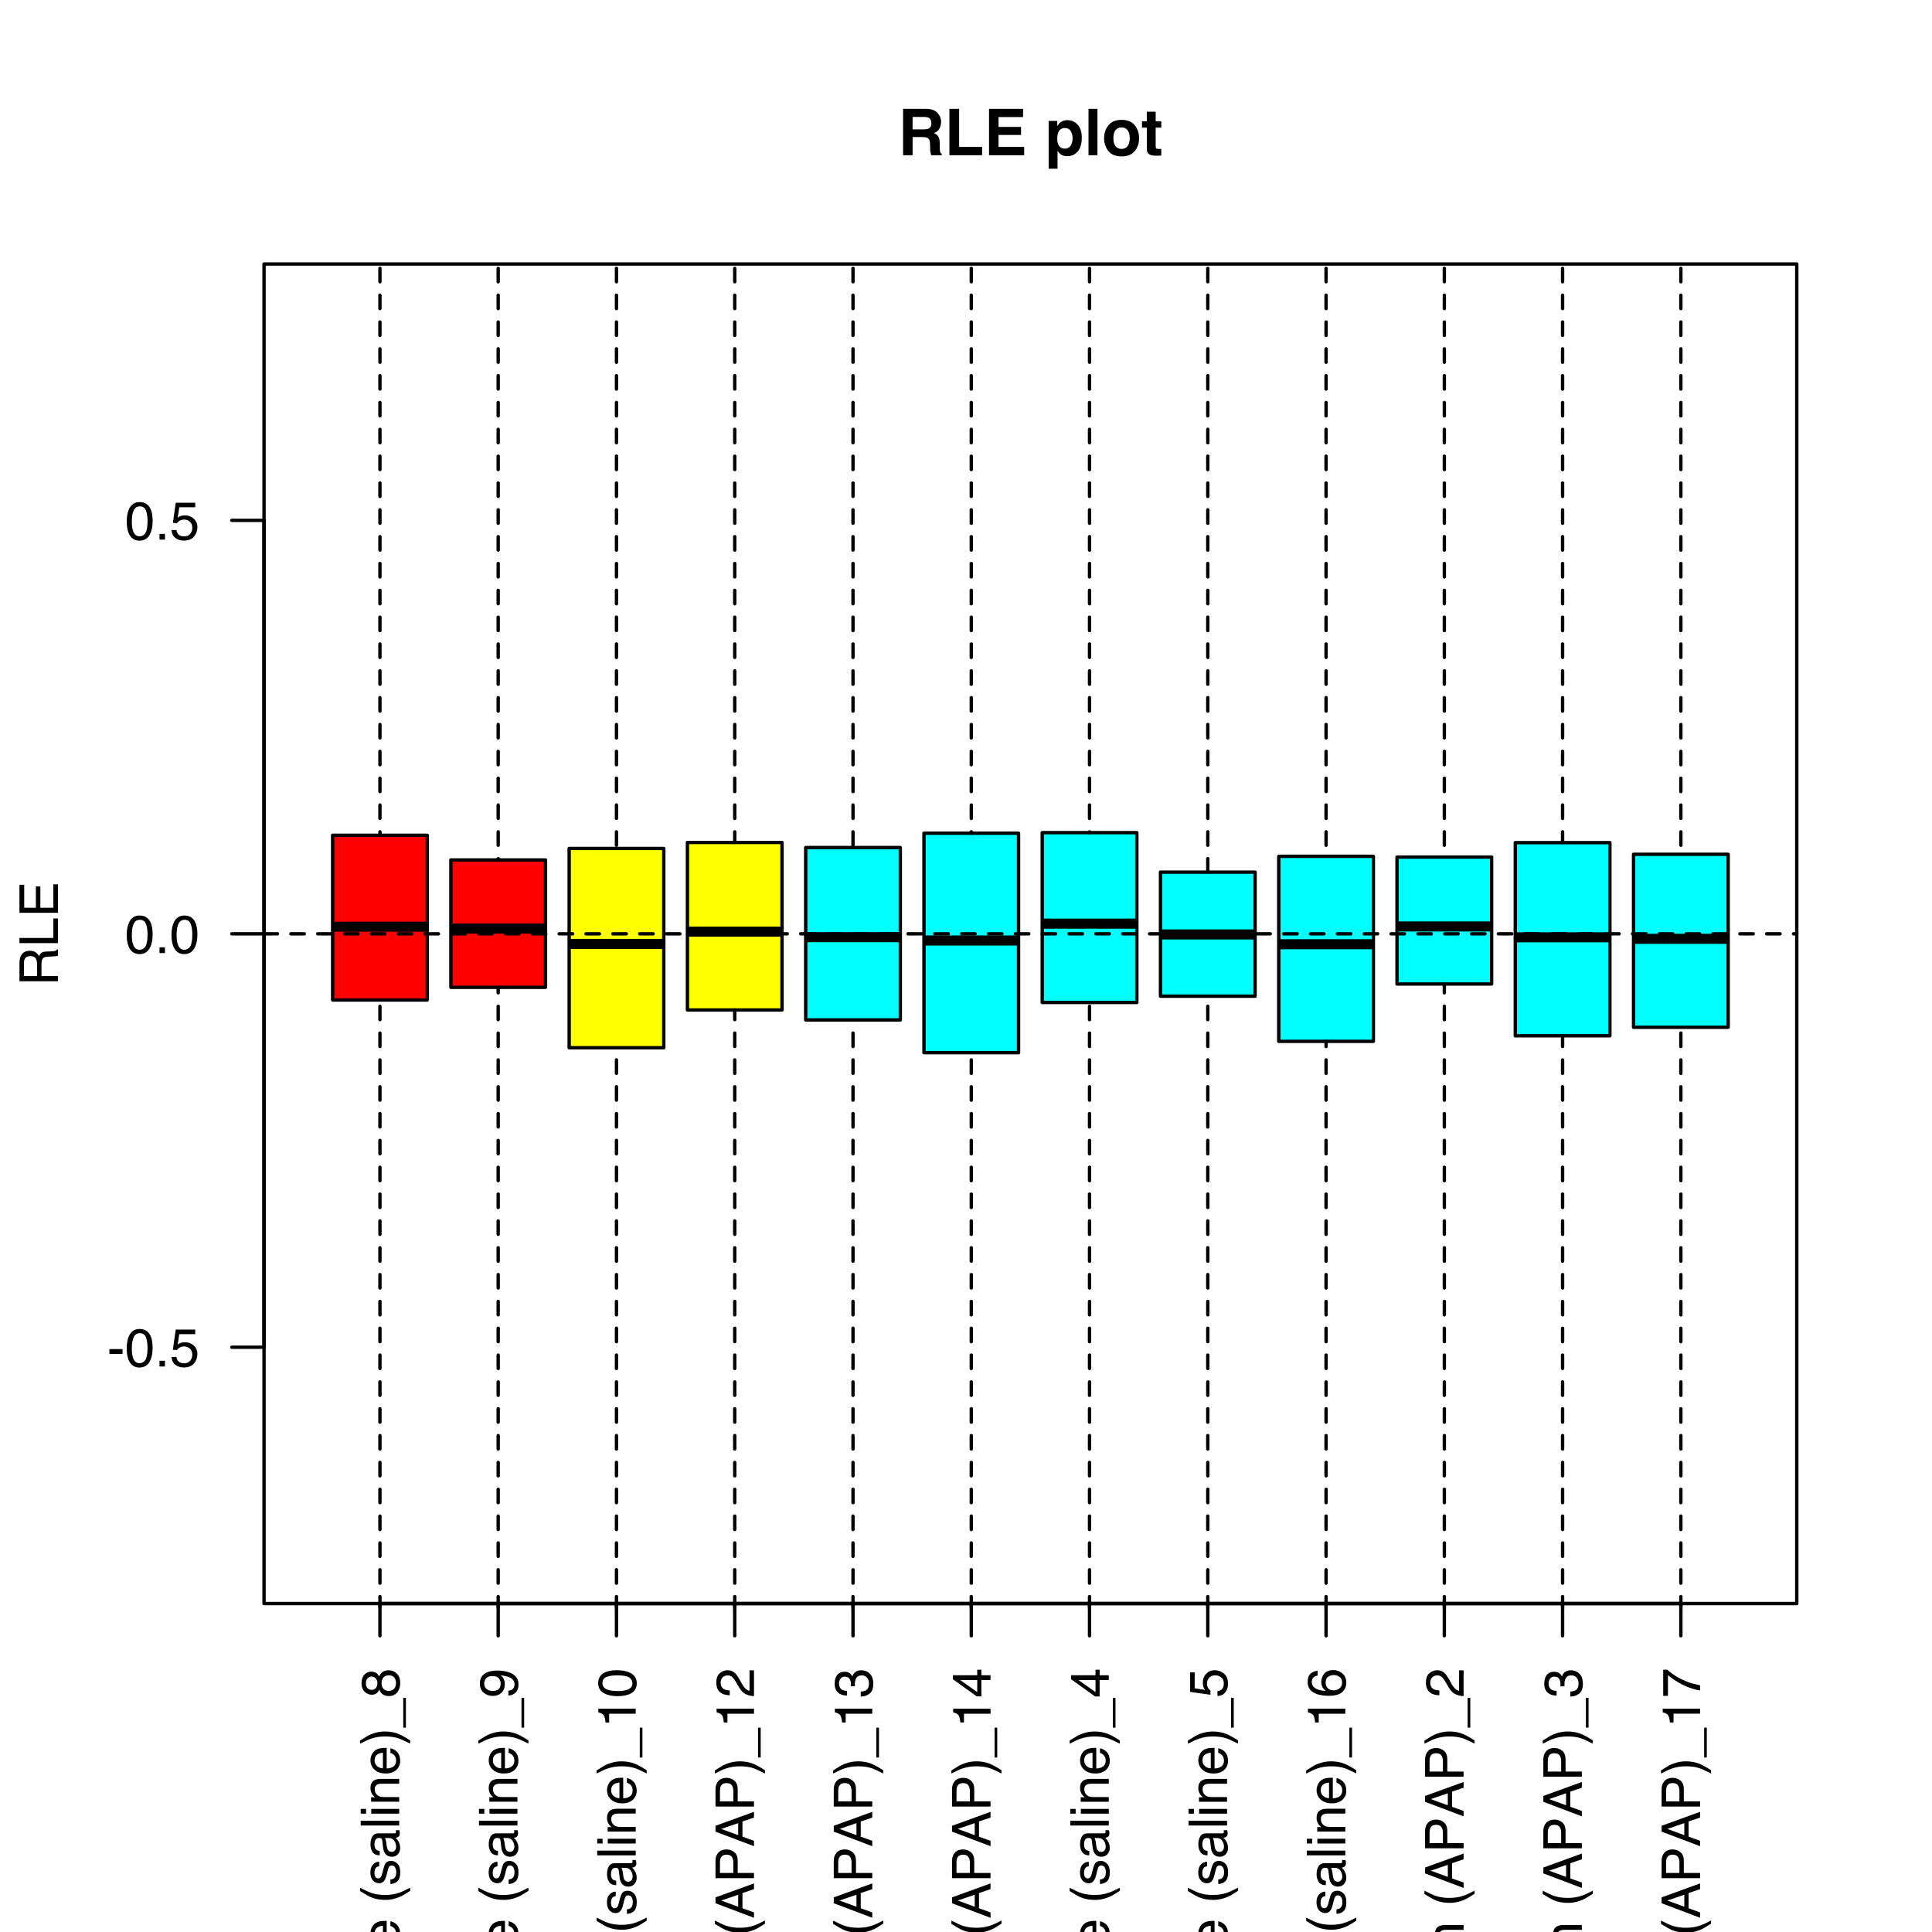 <?xml version="1.0" encoding="UTF-8"?>
<svg xmlns="http://www.w3.org/2000/svg" xmlns:xlink="http://www.w3.org/1999/xlink" width="432pt" height="432pt" viewBox="0 0 432 432" version="1.1">
<defs>
<g>
<symbol overflow="visible" id="glyph0-0">
<path style="stroke:none;" d="M 0 -0.391 L -8.609 -0.391 L -8.609 -7.219 L 0 -7.219 Z M -1.078 -6.141 L -7.531 -6.141 L -7.531 -1.469 L -1.078 -1.469 Z M -1.078 -6.141 "/>
</symbol>
<symbol overflow="visible" id="glyph0-1">
<path style="stroke:none;" d="M -8.641 -0.781 L -8.641 -1.828 L -5.422 -1.828 C -5.742 -2.078 -5.969 -2.301 -6.094 -2.5 C -6.312 -2.844 -6.422 -3.27 -6.422 -3.781 C -6.422 -4.688 -6.102 -5.301 -5.469 -5.625 C -5.125 -5.801 -4.645 -5.891 -4.031 -5.891 L 0 -5.891 L 0 -4.812 L -3.953 -4.812 C -4.41 -4.812 -4.75 -4.75 -4.969 -4.625 C -5.312 -4.438 -5.484 -4.078 -5.484 -3.547 C -5.484 -3.109 -5.332 -2.711 -5.031 -2.359 C -4.727 -2.004 -4.16 -1.828 -3.328 -1.828 L 0 -1.828 L 0 -0.781 Z M -8.641 -0.781 "/>
</symbol>
<symbol overflow="visible" id="glyph0-2">
<path style="stroke:none;" d="M -1.672 -1.578 C -1.367 -1.578 -1.129 -1.688 -0.953 -1.906 C -0.773 -2.133 -0.688 -2.398 -0.688 -2.703 C -0.688 -3.078 -0.77 -3.438 -0.938 -3.781 C -1.227 -4.375 -1.695 -4.672 -2.344 -4.672 L -3.188 -4.672 C -3.113 -4.535 -3.047 -4.363 -2.984 -4.156 C -2.93 -3.957 -2.895 -3.758 -2.875 -3.562 L -2.797 -2.938 C -2.742 -2.551 -2.66 -2.258 -2.547 -2.062 C -2.367 -1.738 -2.078 -1.578 -1.672 -1.578 Z M -3.797 -4.141 C -3.828 -4.379 -3.93 -4.539 -4.109 -4.625 C -4.203 -4.664 -4.336 -4.688 -4.516 -4.688 C -4.867 -4.688 -5.125 -4.555 -5.281 -4.297 C -5.445 -4.047 -5.531 -3.688 -5.531 -3.219 C -5.531 -2.664 -5.383 -2.273 -5.094 -2.047 C -4.926 -1.91 -4.68 -1.82 -4.359 -1.781 L -4.359 -0.797 C -5.129 -0.816 -5.664 -1.066 -5.969 -1.547 C -6.27 -2.035 -6.422 -2.598 -6.422 -3.234 C -6.422 -3.973 -6.281 -4.57 -6 -5.031 C -5.719 -5.488 -5.281 -5.719 -4.688 -5.719 L -1.078 -5.719 C -0.973 -5.719 -0.883 -5.738 -0.812 -5.781 C -0.75 -5.832 -0.719 -5.93 -0.719 -6.078 C -0.719 -6.117 -0.719 -6.164 -0.719 -6.219 C -0.727 -6.281 -0.738 -6.348 -0.75 -6.422 L 0.031 -6.422 C 0.07 -6.254 0.098 -6.125 0.109 -6.031 C 0.129 -5.945 0.141 -5.832 0.141 -5.688 C 0.141 -5.32 0.008 -5.062 -0.25 -4.906 C -0.383 -4.812 -0.578 -4.75 -0.828 -4.719 C -0.547 -4.5 -0.301 -4.188 -0.094 -3.781 C 0.113 -3.383 0.219 -2.945 0.219 -2.469 C 0.219 -1.883 0.039 -1.406 -0.312 -1.031 C -0.664 -0.664 -1.109 -0.484 -1.641 -0.484 C -2.223 -0.484 -2.676 -0.664 -3 -1.031 C -3.32 -1.395 -3.52 -1.867 -3.594 -2.453 Z M -6.422 -3.266 Z M -6.422 -3.266 "/>
</symbol>
<symbol overflow="visible" id="glyph0-3">
<path style="stroke:none;" d="M -8.609 -0.797 L -8.609 -1.859 L 0 -1.859 L 0 -0.797 Z M -8.609 -0.797 "/>
</symbol>
<symbol overflow="visible" id="glyph0-4">
<path style="stroke:none;" d="M -6.422 -3.391 C -6.422 -3.836 -6.316 -4.27 -6.109 -4.688 C -5.898 -5.102 -5.629 -5.422 -5.297 -5.641 C -4.973 -5.848 -4.602 -5.988 -4.188 -6.062 C -3.895 -6.125 -3.43 -6.156 -2.797 -6.156 L -2.797 -1.547 C -2.16 -1.566 -1.648 -1.719 -1.266 -2 C -0.879 -2.281 -0.688 -2.719 -0.688 -3.312 C -0.688 -3.863 -0.867 -4.301 -1.234 -4.625 C -1.441 -4.812 -1.688 -4.945 -1.969 -5.031 L -1.969 -6.062 C -1.738 -6.039 -1.484 -5.953 -1.203 -5.797 C -0.922 -5.641 -0.688 -5.469 -0.5 -5.281 C -0.188 -4.957 0.02 -4.555 0.125 -4.078 C 0.188 -3.828 0.219 -3.539 0.219 -3.219 C 0.219 -2.438 -0.062 -1.773 -0.625 -1.234 C -1.195 -0.691 -1.992 -0.422 -3.016 -0.422 C -4.023 -0.422 -4.844 -0.691 -5.469 -1.234 C -6.102 -1.785 -6.422 -2.504 -6.422 -3.391 Z M -3.641 -5.062 C -4.098 -5.02 -4.461 -4.922 -4.734 -4.766 C -5.242 -4.484 -5.5 -4.004 -5.5 -3.328 C -5.5 -2.836 -5.32 -2.426 -4.969 -2.094 C -4.625 -1.77 -4.18 -1.598 -3.641 -1.578 Z M -6.422 -3.281 Z M -6.422 -3.281 "/>
</symbol>
<symbol overflow="visible" id="glyph0-5">
<path style="stroke:none;" d="M -6.281 -0.781 L -6.281 -1.781 L -5.391 -1.781 C -5.754 -2.07 -6.016 -2.383 -6.172 -2.719 C -6.336 -3.051 -6.422 -3.422 -6.422 -3.828 C -6.422 -4.711 -6.109 -5.312 -5.484 -5.625 C -5.141 -5.801 -4.656 -5.891 -4.031 -5.891 L 0 -5.891 L 0 -4.812 L -3.953 -4.812 C -4.336 -4.812 -4.645 -4.754 -4.875 -4.641 C -5.27 -4.453 -5.469 -4.113 -5.469 -3.625 C -5.469 -3.375 -5.441 -3.172 -5.391 -3.016 C -5.305 -2.723 -5.133 -2.469 -4.875 -2.25 C -4.664 -2.07 -4.453 -1.957 -4.234 -1.906 C -4.016 -1.852 -3.695 -1.828 -3.281 -1.828 L 0 -1.828 L 0 -0.781 Z M -6.422 -3.25 Z M -6.422 -3.25 "/>
</symbol>
<symbol overflow="visible" id="glyph0-6">
<path style="stroke:none;" d="M -6.391 -2.984 C -6.391 -3.484 -6.27 -3.914 -6.031 -4.281 C -5.883 -4.477 -5.68 -4.68 -5.422 -4.891 L -6.219 -4.891 L -6.219 -5.859 L -0.516 -5.859 C 0.285 -5.859 0.914 -5.742 1.375 -5.516 C 2.227 -5.078 2.656 -4.25 2.656 -3.031 C 2.656 -2.352 2.504 -1.785 2.203 -1.328 C 1.898 -0.867 1.426 -0.609 0.781 -0.547 L 0.781 -1.625 C 1.062 -1.676 1.281 -1.773 1.438 -1.922 C 1.664 -2.16 1.781 -2.535 1.781 -3.047 C 1.781 -3.859 1.492 -4.391 0.922 -4.641 C 0.586 -4.785 -0.008 -4.852 -0.875 -4.844 C -0.551 -4.633 -0.312 -4.379 -0.156 -4.078 C 0 -3.785 0.078 -3.395 0.078 -2.906 C 0.078 -2.227 -0.16 -1.633 -0.641 -1.125 C -1.129 -0.613 -1.93 -0.359 -3.047 -0.359 C -4.098 -0.359 -4.914 -0.613 -5.5 -1.125 C -6.094 -1.645 -6.391 -2.266 -6.391 -2.984 Z M -3.172 -4.891 C -3.941 -4.891 -4.516 -4.727 -4.891 -4.406 C -5.266 -4.082 -5.453 -3.676 -5.453 -3.188 C -5.453 -2.438 -5.102 -1.926 -4.406 -1.656 C -4.039 -1.508 -3.555 -1.438 -2.953 -1.438 C -2.242 -1.438 -1.703 -1.578 -1.328 -1.859 C -0.961 -2.148 -0.781 -2.539 -0.781 -3.031 C -0.781 -3.789 -1.125 -4.32 -1.812 -4.625 C -2.195 -4.801 -2.648 -4.891 -3.172 -4.891 Z M -6.422 -3.109 Z M -6.422 -3.109 "/>
</symbol>
<symbol overflow="visible" id="glyph0-7">
<path style="stroke:none;" d="M -3.062 -1.438 C -2.395 -1.438 -1.832 -1.578 -1.375 -1.859 C -0.926 -2.148 -0.703 -2.609 -0.703 -3.234 C -0.703 -3.723 -0.91 -4.125 -1.328 -4.438 C -1.742 -4.758 -2.348 -4.922 -3.141 -4.922 C -3.93 -4.922 -4.516 -4.754 -4.891 -4.422 C -5.273 -4.098 -5.469 -3.703 -5.469 -3.234 C -5.469 -2.703 -5.266 -2.27 -4.859 -1.938 C -4.453 -1.602 -3.852 -1.438 -3.062 -1.438 Z M -6.391 -3.031 C -6.391 -3.508 -6.285 -3.91 -6.078 -4.234 C -5.961 -4.422 -5.758 -4.633 -5.469 -4.875 L -8.641 -4.875 L -8.641 -5.891 L 0 -5.891 L 0 -4.938 L -0.875 -4.938 C -0.488 -4.695 -0.207 -4.406 -0.031 -4.062 C 0.133 -3.727 0.219 -3.344 0.219 -2.906 C 0.219 -2.207 -0.07 -1.602 -0.656 -1.094 C -1.25 -0.582 -2.031 -0.328 -3 -0.328 C -3.914 -0.328 -4.707 -0.562 -5.375 -1.031 C -6.051 -1.5 -6.391 -2.164 -6.391 -3.031 Z M -6.391 -3.031 "/>
</symbol>
<symbol overflow="visible" id="glyph0-8">
<path style="stroke:none;" d=""/>
</symbol>
<symbol overflow="visible" id="glyph0-9">
<path style="stroke:none;" d="M -6.281 -1.266 L -1.328 -2.469 L -6.281 -3.688 L -6.281 -4.875 L -1.359 -6.109 L -6.281 -7.391 L -6.281 -8.438 L 0 -6.625 L 0 -5.531 L -4.859 -4.25 L 0 -3.016 L 0 -1.922 L -6.281 -0.109 Z M -6.281 -1.266 "/>
</symbol>
<symbol overflow="visible" id="glyph0-10">
<path style="stroke:none;" d="M -6.25 -0.781 L -6.25 -1.844 L 0 -1.844 L 0 -0.781 Z M -8.609 -0.781 L -8.609 -1.844 L -7.406 -1.844 L -7.406 -0.781 Z M -8.609 -0.781 "/>
</symbol>
<symbol overflow="visible" id="glyph0-11">
<path style="stroke:none;" d="M -8.031 -0.984 L -8.031 -2.047 L -6.281 -2.047 L -6.281 -3.047 L -5.422 -3.047 L -5.422 -2.047 L -1.312 -2.047 C -1.094 -2.047 -0.945 -2.125 -0.875 -2.281 C -0.832 -2.352 -0.812 -2.488 -0.812 -2.688 C -0.812 -2.738 -0.812 -2.789 -0.812 -2.844 C -0.82 -2.906 -0.828 -2.973 -0.828 -3.047 L 0 -3.047 C 0.031 -2.93 0.051 -2.805 0.062 -2.672 C 0.082 -2.547 0.094 -2.406 0.094 -2.25 C 0.094 -1.758 -0.031 -1.426 -0.281 -1.25 C -0.531 -1.07 -0.859 -0.984 -1.266 -0.984 L -5.422 -0.984 L -5.422 -0.141 L -6.281 -0.141 L -6.281 -0.984 Z M -8.031 -0.984 "/>
</symbol>
<symbol overflow="visible" id="glyph0-12">
<path style="stroke:none;" d="M -6.281 -1.297 L -1.172 -2.969 L -6.281 -4.719 L -6.281 -5.875 L 0 -3.5 L 0 -2.375 L -6.281 -0.062 Z M -6.281 -1.297 "/>
</symbol>
<symbol overflow="visible" id="glyph0-13">
<path style="stroke:none;" d="M -6.453 -3.188 C -6.453 -3.895 -6.281 -4.469 -5.938 -4.906 C -5.594 -5.352 -5.004 -5.625 -4.172 -5.719 L -4.172 -4.688 C -4.555 -4.625 -4.875 -4.484 -5.125 -4.266 C -5.383 -4.047 -5.516 -3.688 -5.516 -3.188 C -5.516 -2.52 -5.188 -2.039 -4.531 -1.75 C -4.102 -1.562 -3.578 -1.469 -2.953 -1.469 C -2.328 -1.469 -1.797 -1.598 -1.359 -1.859 C -0.93 -2.129 -0.719 -2.551 -0.719 -3.125 C -0.719 -3.562 -0.852 -3.906 -1.125 -4.156 C -1.395 -4.414 -1.758 -4.594 -2.219 -4.688 L -2.219 -5.719 C -1.383 -5.602 -0.773 -5.312 -0.391 -4.844 C -0.004 -4.375 0.188 -3.773 0.188 -3.047 C 0.188 -2.223 -0.113 -1.566 -0.719 -1.078 C -1.32 -0.586 -2.07 -0.344 -2.969 -0.344 C -4.07 -0.344 -4.926 -0.609 -5.531 -1.141 C -6.145 -1.68 -6.453 -2.363 -6.453 -3.188 Z M -6.422 -3.031 Z M -6.422 -3.031 "/>
</symbol>
<symbol overflow="visible" id="glyph0-14">
<path style="stroke:none;" d="M -8.75 -3.547 C -7.562 -2.93 -6.688 -2.535 -6.125 -2.359 C -5.258 -2.078 -4.27 -1.938 -3.156 -1.938 C -2.02 -1.938 -0.984 -2.098 -0.047 -2.422 C 0.535 -2.609 1.367 -2.988 2.453 -3.562 L 2.453 -2.859 C 1.555 -2.285 0.984 -1.93 0.734 -1.797 C 0.492 -1.66 0.16 -1.516 -0.266 -1.359 C -0.836 -1.141 -1.453 -0.984 -2.109 -0.891 C -2.453 -0.848 -2.773 -0.828 -3.078 -0.828 C -4.234 -0.828 -5.266 -1.008 -6.172 -1.375 C -6.742 -1.602 -7.602 -2.082 -8.75 -2.812 Z M -8.75 -3.547 "/>
</symbol>
<symbol overflow="visible" id="glyph0-15">
<path style="stroke:none;" d="M -1.969 -1.406 C -1.613 -1.438 -1.344 -1.523 -1.156 -1.672 C -0.82 -1.93 -0.656 -2.391 -0.656 -3.047 C -0.656 -3.441 -0.738 -3.785 -0.906 -4.078 C -1.07 -4.379 -1.332 -4.531 -1.688 -4.531 C -1.957 -4.531 -2.164 -4.41 -2.312 -4.172 C -2.395 -4.016 -2.492 -3.711 -2.609 -3.266 L -2.812 -2.422 C -2.945 -1.891 -3.098 -1.5 -3.266 -1.25 C -3.547 -0.789 -3.941 -0.562 -4.453 -0.562 C -5.047 -0.562 -5.523 -0.773 -5.891 -1.203 C -6.254 -1.629 -6.438 -2.207 -6.438 -2.938 C -6.438 -3.875 -6.16 -4.551 -5.609 -4.969 C -5.254 -5.238 -4.875 -5.367 -4.469 -5.359 L -4.469 -4.359 C -4.707 -4.336 -4.926 -4.254 -5.125 -4.109 C -5.395 -3.867 -5.531 -3.445 -5.531 -2.844 C -5.531 -2.445 -5.453 -2.145 -5.297 -1.938 C -5.148 -1.738 -4.953 -1.641 -4.703 -1.641 C -4.43 -1.641 -4.211 -1.773 -4.047 -2.047 C -3.953 -2.203 -3.867 -2.43 -3.797 -2.734 L -3.625 -3.422 C -3.438 -4.18 -3.258 -4.691 -3.094 -4.953 C -2.82 -5.359 -2.395 -5.562 -1.812 -5.562 C -1.258 -5.562 -0.781 -5.348 -0.375 -4.922 C 0.031 -4.504 0.234 -3.863 0.234 -3 C 0.234 -2.062 0.023 -1.395 -0.391 -1 C -0.816 -0.613 -1.344 -0.41 -1.969 -0.391 Z M -6.422 -2.953 Z M -6.422 -2.953 "/>
</symbol>
<symbol overflow="visible" id="glyph0-16">
<path style="stroke:none;" d="M 2.453 -0.422 C 1.242 -1.035 0.359 -1.438 -0.203 -1.625 C -1.035 -1.895 -2.02 -2.031 -3.156 -2.031 C -4.281 -2.031 -5.312 -1.867 -6.25 -1.547 C -6.832 -1.359 -7.664 -0.977 -8.75 -0.406 L -8.75 -1.109 C -7.789 -1.711 -7.195 -2.078 -6.969 -2.203 C -6.75 -2.328 -6.441 -2.461 -6.047 -2.609 C -5.555 -2.797 -5.07 -2.93 -4.594 -3.016 C -4.113 -3.098 -3.656 -3.141 -3.219 -3.141 C -2.062 -3.141 -1.031 -2.953 -0.125 -2.578 C 0.457 -2.348 1.316 -1.875 2.453 -1.156 Z M 2.453 -0.422 "/>
</symbol>
<symbol overflow="visible" id="glyph0-17">
<path style="stroke:none;" d="M 1.5 0 L 0.906 0 L 0.906 -6.672 L 1.5 -6.672 Z M 1.5 0 "/>
</symbol>
<symbol overflow="visible" id="glyph0-18">
<path style="stroke:none;" d="M -4.875 -3.266 C -4.875 -3.734 -5.004 -4.098 -5.266 -4.359 C -5.523 -4.617 -5.832 -4.75 -6.188 -4.75 C -6.5 -4.75 -6.785 -4.625 -7.047 -4.375 C -7.316 -4.125 -7.453 -3.742 -7.453 -3.234 C -7.453 -2.723 -7.316 -2.352 -7.047 -2.125 C -6.785 -1.895 -6.484 -1.781 -6.141 -1.781 C -5.742 -1.781 -5.43 -1.926 -5.203 -2.219 C -4.984 -2.52 -4.875 -2.867 -4.875 -3.266 Z M -0.719 -3.328 C -0.719 -3.816 -0.848 -4.223 -1.109 -4.547 C -1.379 -4.867 -1.773 -5.031 -2.297 -5.031 C -2.836 -5.031 -3.25 -4.863 -3.531 -4.531 C -3.812 -4.195 -3.953 -3.77 -3.953 -3.25 C -3.953 -2.75 -3.805 -2.336 -3.516 -2.016 C -3.234 -1.703 -2.836 -1.547 -2.328 -1.547 C -1.891 -1.547 -1.508 -1.691 -1.188 -1.984 C -0.875 -2.273 -0.719 -2.723 -0.719 -3.328 Z M -4.469 -1.828 C -4.594 -1.535 -4.738 -1.305 -4.906 -1.141 C -5.219 -0.836 -5.625 -0.688 -6.125 -0.688 C -6.75 -0.688 -7.285 -0.91 -7.734 -1.359 C -8.191 -1.816 -8.422 -2.457 -8.422 -3.281 C -8.422 -4.094 -8.207 -4.723 -7.781 -5.172 C -7.352 -5.629 -6.859 -5.859 -6.297 -5.859 C -5.773 -5.859 -5.348 -5.727 -5.016 -5.469 C -4.836 -5.32 -4.66 -5.094 -4.484 -4.781 C -4.328 -5.125 -4.145 -5.395 -3.938 -5.594 C -3.539 -5.969 -3.031 -6.156 -2.406 -6.156 C -1.664 -6.156 -1.039 -5.906 -0.531 -5.406 C -0.02 -4.914 0.234 -4.219 0.234 -3.312 C 0.234 -2.488 0.016 -1.797 -0.422 -1.234 C -0.867 -0.672 -1.516 -0.391 -2.359 -0.391 C -2.848 -0.391 -3.273 -0.508 -3.641 -0.75 C -4.004 -0.988 -4.281 -1.348 -4.469 -1.828 Z M -4.469 -1.828 "/>
</symbol>
<symbol overflow="visible" id="glyph0-19">
<path style="stroke:none;" d="M -2.031 -1.594 C -1.445 -1.625 -1.047 -1.848 -0.828 -2.266 C -0.703 -2.484 -0.641 -2.727 -0.641 -3 C -0.641 -3.5 -0.848 -3.926 -1.266 -4.281 C -1.691 -4.633 -2.547 -4.891 -3.828 -5.047 C -3.461 -4.805 -3.203 -4.516 -3.047 -4.172 C -2.898 -3.828 -2.828 -3.453 -2.828 -3.047 C -2.828 -2.242 -3.078 -1.602 -3.578 -1.125 C -4.086 -0.656 -4.738 -0.422 -5.531 -0.422 C -6.289 -0.422 -6.957 -0.656 -7.531 -1.125 C -8.113 -1.594 -8.406 -2.281 -8.406 -3.188 C -8.406 -4.406 -7.852 -5.25 -6.75 -5.719 C -6.145 -5.969 -5.391 -6.094 -4.484 -6.094 C -3.453 -6.094 -2.539 -5.941 -1.75 -5.641 C -0.426 -5.129 0.234 -4.258 0.234 -3.031 C 0.234 -2.219 0.02 -1.598 -0.406 -1.172 C -0.844 -0.742 -1.383 -0.531 -2.031 -0.531 Z M -3.75 -3.188 C -3.75 -3.613 -3.883 -4 -4.156 -4.344 C -4.438 -4.688 -4.922 -4.859 -5.609 -4.859 C -6.223 -4.859 -6.68 -4.703 -6.984 -4.391 C -7.285 -4.078 -7.438 -3.68 -7.438 -3.203 C -7.438 -2.691 -7.266 -2.285 -6.922 -1.984 C -6.578 -1.68 -6.113 -1.531 -5.531 -1.531 C -4.988 -1.531 -4.555 -1.66 -4.234 -1.922 C -3.91 -2.191 -3.75 -2.613 -3.75 -3.188 Z M -3.75 -3.188 "/>
</symbol>
<symbol overflow="visible" id="glyph0-20">
<path style="stroke:none;" d="M -5.938 -1.156 L -6.75 -1.156 C -6.82 -1.914 -6.945 -2.441 -7.125 -2.734 C -7.301 -3.035 -7.711 -3.266 -8.359 -3.422 L -8.359 -4.25 L 0 -4.25 L 0 -3.125 L -5.938 -3.125 Z M -5.938 -1.156 "/>
</symbol>
<symbol overflow="visible" id="glyph0-21">
<path style="stroke:none;" d="M -8.391 -3.25 C -8.391 -4.332 -7.941 -5.117 -7.047 -5.609 C -6.359 -5.984 -5.41 -6.172 -4.203 -6.172 C -3.066 -6.172 -2.125 -6 -1.375 -5.656 C -0.301 -5.164 0.234 -4.359 0.234 -3.234 C 0.234 -2.234 -0.203 -1.484 -1.078 -0.984 C -1.816 -0.578 -2.801 -0.375 -4.031 -0.375 C -4.977 -0.375 -5.797 -0.5 -6.484 -0.75 C -7.754 -1.207 -8.391 -2.039 -8.391 -3.25 Z M -0.734 -3.234 C -0.734 -3.785 -0.973 -4.223 -1.453 -4.547 C -1.941 -4.867 -2.848 -5.031 -4.172 -5.031 C -5.117 -5.031 -5.898 -4.91 -6.516 -4.672 C -7.129 -4.441 -7.438 -3.988 -7.438 -3.312 C -7.438 -2.688 -7.145 -2.227 -6.562 -1.938 C -5.977 -1.656 -5.117 -1.516 -3.984 -1.516 C -3.129 -1.516 -2.441 -1.609 -1.922 -1.797 C -1.129 -2.078 -0.734 -2.555 -0.734 -3.234 Z M -0.734 -3.234 "/>
</symbol>
<symbol overflow="visible" id="glyph0-22">
<path style="stroke:none;" d="M -6.281 -0.781 L -6.281 -1.812 L -5.391 -1.812 C -5.691 -2.062 -5.914 -2.289 -6.062 -2.5 C -6.301 -2.844 -6.422 -3.238 -6.422 -3.688 C -6.422 -4.188 -6.297 -4.586 -6.047 -4.891 C -5.91 -5.055 -5.703 -5.211 -5.422 -5.359 C -5.766 -5.586 -6.016 -5.859 -6.172 -6.172 C -6.336 -6.492 -6.422 -6.852 -6.422 -7.25 C -6.422 -8.094 -6.113 -8.664 -5.5 -8.969 C -5.176 -9.133 -4.734 -9.219 -4.172 -9.219 L 0 -9.219 L 0 -8.125 L -4.359 -8.125 C -4.773 -8.125 -5.062 -8.02 -5.219 -7.812 C -5.375 -7.602 -5.453 -7.348 -5.453 -7.047 C -5.453 -6.629 -5.312 -6.27 -5.031 -5.969 C -4.758 -5.676 -4.301 -5.531 -3.656 -5.531 L 0 -5.531 L 0 -4.453 L -4.094 -4.453 C -4.52 -4.453 -4.832 -4.398 -5.031 -4.297 C -5.32 -4.141 -5.469 -3.844 -5.469 -3.406 C -5.469 -3.008 -5.312 -2.645 -5 -2.312 C -4.695 -1.988 -4.141 -1.828 -3.328 -1.828 L 0 -1.828 L 0 -0.781 Z M -6.281 -0.781 "/>
</symbol>
<symbol overflow="visible" id="glyph0-23">
<path style="stroke:none;" d="M -0.688 -3.266 C -0.688 -3.961 -0.945 -4.441 -1.469 -4.703 C -2 -4.961 -2.586 -5.094 -3.234 -5.094 C -3.828 -5.094 -4.305 -5 -4.672 -4.812 C -5.242 -4.508 -5.531 -4 -5.531 -3.281 C -5.531 -2.633 -5.285 -2.164 -4.797 -1.875 C -4.305 -1.582 -3.711 -1.438 -3.016 -1.438 C -2.348 -1.438 -1.789 -1.582 -1.344 -1.875 C -0.906 -2.164 -0.688 -2.629 -0.688 -3.266 Z M -6.453 -3.312 C -6.453 -4.113 -6.18 -4.789 -5.641 -5.344 C -5.109 -5.906 -4.316 -6.188 -3.266 -6.188 C -2.254 -6.188 -1.414 -5.941 -0.75 -5.453 C -0.094 -4.961 0.234 -4.203 0.234 -3.172 C 0.234 -2.305 -0.055 -1.617 -0.641 -1.109 C -1.234 -0.598 -2.02 -0.344 -3 -0.344 C -4.051 -0.344 -4.891 -0.609 -5.516 -1.141 C -6.141 -1.68 -6.453 -2.406 -6.453 -3.312 Z M -6.422 -3.266 Z M -6.422 -3.266 "/>
</symbol>
<symbol overflow="visible" id="glyph0-24">
<path style="stroke:none;" d="M -0.703 -3.422 C -0.703 -3.91 -0.91 -4.316 -1.328 -4.641 C -1.742 -4.973 -2.359 -5.141 -3.172 -5.141 C -3.672 -5.141 -4.102 -5.066 -4.469 -4.922 C -5.156 -4.648 -5.5 -4.148 -5.5 -3.422 C -5.5 -2.691 -5.133 -2.191 -4.406 -1.922 C -4.02 -1.773 -3.523 -1.703 -2.922 -1.703 C -2.43 -1.703 -2.02 -1.773 -1.688 -1.922 C -1.031 -2.191 -0.703 -2.691 -0.703 -3.422 Z M -6.25 -0.688 L -6.25 -1.719 L -5.422 -1.719 C -5.703 -1.926 -5.922 -2.156 -6.078 -2.406 C -6.305 -2.758 -6.422 -3.176 -6.422 -3.656 C -6.422 -4.375 -6.148 -4.977 -5.609 -5.469 C -5.066 -5.969 -4.289 -6.219 -3.281 -6.219 C -1.906 -6.219 -0.926 -5.859 -0.344 -5.141 C 0.031 -4.691 0.219 -4.164 0.219 -3.562 C 0.219 -3.094 0.113 -2.695 -0.094 -2.375 C -0.219 -2.188 -0.422 -1.977 -0.703 -1.75 L 2.5 -1.75 L 2.5 -0.688 Z M -6.25 -0.688 "/>
</symbol>
<symbol overflow="visible" id="glyph0-25">
<path style="stroke:none;" d="M -3.531 -5.328 L -7.328 -4.031 L -3.531 -2.641 Z M -8.609 -3.422 L -8.609 -4.734 L 0 -7.859 L 0 -6.578 L -2.578 -5.703 L -2.578 -2.297 L 0 -1.375 L 0 -0.172 Z M -8.609 -4.016 Z M -8.609 -4.016 "/>
</symbol>
<symbol overflow="visible" id="glyph0-26">
<path style="stroke:none;" d="M -8.609 -1.031 L -8.609 -4.906 C -8.609 -5.664 -8.391 -6.281 -7.953 -6.75 C -7.523 -7.219 -6.922 -7.453 -6.141 -7.453 C -5.473 -7.453 -4.891 -7.242 -4.391 -6.828 C -3.891 -6.41 -3.641 -5.77 -3.641 -4.906 L -3.641 -2.188 L 0 -2.188 L 0 -1.031 Z M -6.141 -6.281 C -6.766 -6.281 -7.191 -6.047 -7.422 -5.578 C -7.547 -5.316 -7.609 -4.961 -7.609 -4.516 L -7.609 -2.188 L -4.625 -2.188 L -4.625 -4.516 C -4.625 -5.035 -4.734 -5.457 -4.953 -5.781 C -5.18 -6.113 -5.578 -6.281 -6.141 -6.281 Z M -6.141 -6.281 "/>
</symbol>
<symbol overflow="visible" id="glyph0-27">
<path style="stroke:none;" d="M 0 -0.375 C -0.719 -0.414 -1.344 -0.566 -1.875 -0.828 C -2.414 -1.086 -2.906 -1.594 -3.344 -2.344 L -4 -3.469 C -4.289 -3.969 -4.539 -4.32 -4.75 -4.531 C -5.07 -4.852 -5.441 -5.016 -5.859 -5.016 C -6.348 -5.016 -6.734 -4.863 -7.016 -4.562 C -7.305 -4.27 -7.453 -3.883 -7.453 -3.406 C -7.453 -2.676 -7.18 -2.176 -6.641 -1.906 C -6.336 -1.75 -5.93 -1.664 -5.422 -1.656 L -5.422 -0.578 C -6.148 -0.586 -6.742 -0.723 -7.203 -0.984 C -8.016 -1.441 -8.422 -2.25 -8.422 -3.406 C -8.422 -4.363 -8.16 -5.062 -7.641 -5.5 C -7.117 -5.945 -6.539 -6.172 -5.906 -6.172 C -5.238 -6.172 -4.664 -5.938 -4.188 -5.469 C -3.906 -5.195 -3.566 -4.707 -3.172 -4 L -2.734 -3.188 C -2.523 -2.812 -2.32 -2.516 -2.125 -2.297 C -1.789 -1.898 -1.414 -1.648 -1 -1.547 L -1 -6.141 L 0 -6.141 Z M 0 -0.375 "/>
</symbol>
<symbol overflow="visible" id="glyph0-28">
<path style="stroke:none;" d="M 0.234 -3.125 C 0.234 -2.125 -0.035 -1.398 -0.578 -0.953 C -1.129 -0.504 -1.797 -0.281 -2.578 -0.281 L -2.578 -1.391 C -2.035 -1.43 -1.641 -1.531 -1.391 -1.688 C -0.953 -1.969 -0.734 -2.461 -0.734 -3.172 C -0.734 -3.734 -0.879 -4.18 -1.172 -4.516 C -1.473 -4.848 -1.859 -5.016 -2.328 -5.016 C -2.898 -5.016 -3.301 -4.836 -3.531 -4.484 C -3.77 -4.129 -3.891 -3.641 -3.891 -3.016 C -3.891 -2.941 -3.883 -2.867 -3.875 -2.797 C -3.875 -2.723 -3.875 -2.648 -3.875 -2.578 L -4.812 -2.578 C -4.789 -2.691 -4.781 -2.785 -4.781 -2.859 C -4.781 -2.93 -4.781 -3.008 -4.781 -3.094 C -4.781 -3.488 -4.844 -3.812 -4.969 -4.062 C -5.188 -4.508 -5.578 -4.734 -6.141 -4.734 C -6.555 -4.734 -6.875 -4.582 -7.094 -4.281 C -7.32 -3.988 -7.438 -3.645 -7.438 -3.25 C -7.438 -2.551 -7.203 -2.066 -6.734 -1.797 C -6.484 -1.648 -6.117 -1.566 -5.641 -1.547 L -5.641 -0.5 C -6.266 -0.5 -6.797 -0.625 -7.234 -0.875 C -8.016 -1.301 -8.406 -2.055 -8.406 -3.141 C -8.406 -3.992 -8.211 -4.656 -7.828 -5.125 C -7.453 -5.594 -6.898 -5.828 -6.172 -5.828 C -5.66 -5.828 -5.242 -5.691 -4.922 -5.422 C -4.723 -5.242 -4.566 -5.02 -4.453 -4.75 C -4.328 -5.188 -4.094 -5.531 -3.75 -5.781 C -3.406 -6.031 -2.984 -6.156 -2.484 -6.156 C -1.68 -6.156 -1.023 -5.891 -0.516 -5.359 C -0.016 -4.836 0.234 -4.094 0.234 -3.125 Z M 0.234 -3.125 "/>
</symbol>
<symbol overflow="visible" id="glyph0-29">
<path style="stroke:none;" d="M -2.969 -3.969 L -6.781 -3.969 L -2.969 -1.281 Z M 0 -3.984 L -2.047 -3.984 L -2.047 -0.312 L -3.078 -0.312 L -8.422 -4.156 L -8.422 -5.047 L -2.969 -5.047 L -2.969 -6.281 L -2.047 -6.281 L -2.047 -5.047 L 0 -5.047 Z M 0 -3.984 "/>
</symbol>
<symbol overflow="visible" id="glyph0-30">
<path style="stroke:none;" d="M -2.141 -1.484 C -1.535 -1.555 -1.117 -1.836 -0.891 -2.328 C -0.773 -2.578 -0.719 -2.863 -0.719 -3.188 C -0.719 -3.812 -0.914 -4.273 -1.312 -4.578 C -1.707 -4.879 -2.148 -5.031 -2.641 -5.031 C -3.223 -5.031 -3.676 -4.848 -4 -4.484 C -4.32 -4.129 -4.484 -3.703 -4.484 -3.203 C -4.484 -2.836 -4.41 -2.523 -4.266 -2.266 C -4.129 -2.004 -3.938 -1.785 -3.688 -1.609 L -3.734 -0.688 L -8.25 -1.328 L -8.25 -5.688 L -7.234 -5.688 L -7.234 -2.125 L -4.906 -1.766 C -5.051 -1.961 -5.16 -2.148 -5.234 -2.328 C -5.359 -2.641 -5.422 -3 -5.422 -3.406 C -5.422 -4.176 -5.172 -4.828 -4.672 -5.359 C -4.18 -5.898 -3.555 -6.172 -2.797 -6.172 C -2.004 -6.172 -1.301 -5.922 -0.688 -5.422 C -0.082 -4.93 0.219 -4.148 0.219 -3.078 C 0.219 -2.398 0.023 -1.797 -0.359 -1.266 C -0.742 -0.742 -1.336 -0.453 -2.141 -0.391 Z M -2.141 -1.484 "/>
</symbol>
<symbol overflow="visible" id="glyph0-31">
<path style="stroke:none;" d="M -8.422 -3.516 C -8.422 -4.453 -8.176 -5.102 -7.688 -5.469 C -7.207 -5.844 -6.707 -6.031 -6.188 -6.031 L -6.188 -4.984 C -6.52 -4.922 -6.781 -4.82 -6.969 -4.688 C -7.32 -4.426 -7.5 -4.039 -7.5 -3.531 C -7.5 -2.938 -7.223 -2.461 -6.672 -2.109 C -6.129 -1.766 -5.352 -1.578 -4.344 -1.547 C -4.695 -1.785 -4.961 -2.086 -5.141 -2.453 C -5.297 -2.785 -5.375 -3.16 -5.375 -3.578 C -5.375 -4.285 -5.148 -4.898 -4.703 -5.422 C -4.254 -5.941 -3.582 -6.203 -2.688 -6.203 C -1.926 -6.203 -1.25 -5.953 -0.656 -5.453 C -0.07 -4.961 0.219 -4.258 0.219 -3.344 C 0.219 -2.551 -0.078 -1.867 -0.672 -1.297 C -1.273 -0.734 -2.281 -0.453 -3.688 -0.453 C -4.727 -0.453 -5.613 -0.578 -6.344 -0.828 C -7.727 -1.316 -8.422 -2.211 -8.422 -3.516 Z M -0.719 -3.438 C -0.719 -3.988 -0.906 -4.398 -1.281 -4.672 C -1.656 -4.953 -2.098 -5.094 -2.609 -5.094 C -3.035 -5.094 -3.441 -4.969 -3.828 -4.719 C -4.211 -4.477 -4.406 -4.031 -4.406 -3.375 C -4.406 -2.926 -4.254 -2.531 -3.953 -2.188 C -3.66 -1.844 -3.211 -1.672 -2.609 -1.672 C -2.078 -1.672 -1.629 -1.828 -1.266 -2.141 C -0.898 -2.453 -0.719 -2.883 -0.719 -3.438 Z M -0.719 -3.438 "/>
</symbol>
<symbol overflow="visible" id="glyph0-32">
<path style="stroke:none;" d="M -8.25 -6.281 L -7.328 -6.281 C -7.066 -6.008 -6.613 -5.648 -5.969 -5.203 C -5.32 -4.754 -4.625 -4.359 -3.875 -4.016 C -3.133 -3.672 -2.469 -3.41 -1.875 -3.234 C -1.488 -3.129 -0.863 -2.984 0 -2.797 L 0 -1.641 C -1.602 -1.898 -3.195 -2.484 -4.781 -3.391 C -5.707 -3.93 -6.508 -4.492 -7.188 -5.078 L -7.188 -0.438 L -8.25 -0.438 Z M -8.25 -6.281 "/>
</symbol>
<symbol overflow="visible" id="glyph0-33">
<path style="stroke:none;" d="M -4.672 -4.922 C -4.672 -5.461 -4.781 -5.891 -5 -6.203 C -5.219 -6.523 -5.609 -6.688 -6.172 -6.688 C -6.785 -6.688 -7.207 -6.469 -7.438 -6.031 C -7.551 -5.789 -7.609 -5.469 -7.609 -5.062 L -7.609 -2.219 L -4.672 -2.219 Z M -8.609 -1.062 L -8.609 -5.047 C -8.609 -5.703 -8.516 -6.238 -8.328 -6.656 C -7.953 -7.469 -7.27 -7.875 -6.281 -7.875 C -5.77 -7.875 -5.348 -7.766 -5.016 -7.547 C -4.691 -7.336 -4.43 -7.039 -4.234 -6.656 C -4.098 -7 -3.914 -7.254 -3.688 -7.422 C -3.469 -7.586 -3.109 -7.68 -2.609 -7.703 L -1.453 -7.75 C -1.129 -7.758 -0.883 -7.785 -0.719 -7.828 C -0.445 -7.898 -0.27 -8.023 -0.188 -8.203 L 0 -8.203 L 0 -6.781 C -0.07 -6.738 -0.164 -6.703 -0.281 -6.672 C -0.406 -6.648 -0.633 -6.633 -0.969 -6.625 L -2.406 -6.547 C -2.969 -6.523 -3.344 -6.316 -3.531 -5.922 C -3.633 -5.703 -3.688 -5.352 -3.688 -4.875 L -3.688 -2.219 L 0 -2.219 L 0 -1.062 Z M -8.609 -1.062 "/>
</symbol>
<symbol overflow="visible" id="glyph0-34">
<path style="stroke:none;" d="M -8.609 -0.922 L -8.609 -2.078 L -1.031 -2.078 L -1.031 -6.438 L 0 -6.438 L 0 -0.922 Z M -8.609 -0.922 "/>
</symbol>
<symbol overflow="visible" id="glyph0-35">
<path style="stroke:none;" d="M -8.609 -1.031 L -8.609 -7.297 L -7.547 -7.297 L -7.547 -2.156 L -4.938 -2.156 L -4.938 -6.922 L -3.938 -6.922 L -3.938 -2.156 L -1.031 -2.156 L -1.031 -7.391 L 0 -7.391 L 0 -1.031 Z M -8.609 -4.203 Z M -8.609 -4.203 "/>
</symbol>
<symbol overflow="visible" id="glyph1-0">
<path style="stroke:none;" d="M 0.391 0 L 0.391 -8.609 L 7.219 -8.609 L 7.219 0 Z M 6.141 -1.078 L 6.141 -7.531 L 1.469 -7.531 L 1.469 -1.078 Z M 6.141 -1.078 "/>
</symbol>
<symbol overflow="visible" id="glyph1-1">
<path style="stroke:none;" d="M 0.5 -3.891 L 3.438 -3.891 L 3.438 -2.797 L 0.5 -2.797 Z M 0.5 -3.891 "/>
</symbol>
<symbol overflow="visible" id="glyph1-2">
<path style="stroke:none;" d="M 3.25 -8.391 C 4.332 -8.391 5.117 -7.941 5.609 -7.047 C 5.984 -6.359 6.172 -5.41 6.172 -4.203 C 6.172 -3.066 6 -2.125 5.656 -1.375 C 5.164 -0.301 4.359 0.234 3.234 0.234 C 2.234 0.234 1.484 -0.203 0.984 -1.078 C 0.578 -1.816 0.375 -2.801 0.375 -4.031 C 0.375 -4.977 0.5 -5.797 0.75 -6.484 C 1.207 -7.754 2.039 -8.391 3.25 -8.391 Z M 3.234 -0.734 C 3.785 -0.734 4.223 -0.973 4.547 -1.453 C 4.867 -1.941 5.031 -2.848 5.031 -4.172 C 5.031 -5.117 4.91 -5.898 4.672 -6.516 C 4.441 -7.129 3.988 -7.438 3.312 -7.438 C 2.688 -7.438 2.227 -7.145 1.938 -6.562 C 1.656 -5.977 1.516 -5.117 1.516 -3.984 C 1.516 -3.129 1.609 -2.441 1.797 -1.922 C 2.078 -1.129 2.555 -0.734 3.234 -0.734 Z M 3.234 -0.734 "/>
</symbol>
<symbol overflow="visible" id="glyph1-3">
<path style="stroke:none;" d="M 1.031 -1.281 L 2.25 -1.281 L 2.25 0 L 1.031 0 Z M 1.031 -1.281 "/>
</symbol>
<symbol overflow="visible" id="glyph1-4">
<path style="stroke:none;" d="M 1.484 -2.141 C 1.555 -1.535 1.836 -1.117 2.328 -0.891 C 2.578 -0.773 2.863 -0.719 3.188 -0.719 C 3.812 -0.719 4.273 -0.914 4.578 -1.312 C 4.879 -1.707 5.031 -2.148 5.031 -2.641 C 5.031 -3.223 4.848 -3.676 4.484 -4 C 4.129 -4.32 3.703 -4.484 3.203 -4.484 C 2.836 -4.484 2.523 -4.41 2.266 -4.266 C 2.004 -4.129 1.785 -3.938 1.609 -3.688 L 0.688 -3.734 L 1.328 -8.25 L 5.688 -8.25 L 5.688 -7.234 L 2.125 -7.234 L 1.766 -4.906 C 1.961 -5.051 2.148 -5.16 2.328 -5.234 C 2.641 -5.359 3 -5.422 3.406 -5.422 C 4.176 -5.422 4.828 -5.172 5.359 -4.672 C 5.898 -4.18 6.172 -3.555 6.172 -2.797 C 6.172 -2.004 5.922 -1.301 5.422 -0.688 C 4.93 -0.082 4.148 0.219 3.078 0.219 C 2.398 0.219 1.797 0.023 1.266 -0.359 C 0.742 -0.742 0.453 -1.336 0.391 -2.141 Z M 1.484 -2.141 "/>
</symbol>
<symbol overflow="visible" id="glyph2-0">
<path style="stroke:none;" d="M 1.078 0 L 1.078 -10.375 L 9.438 -10.375 L 9.438 0 Z M 8.141 -1.297 L 8.141 -9.078 L 2.375 -9.078 L 2.375 -1.297 Z M 8.141 -1.297 "/>
</symbol>
<symbol overflow="visible" id="glyph2-1">
<path style="stroke:none;" d="M 3.266 -8.562 L 3.266 -5.781 L 5.719 -5.781 C 6.207 -5.781 6.57 -5.836 6.812 -5.953 C 7.25 -6.148 7.469 -6.539 7.469 -7.125 C 7.469 -7.75 7.258 -8.172 6.844 -8.391 C 6.602 -8.504 6.25 -8.562 5.781 -8.562 Z M 6.234 -10.375 C 6.961 -10.352 7.52 -10.258 7.906 -10.094 C 8.301 -9.938 8.633 -9.695 8.906 -9.375 C 9.133 -9.113 9.312 -8.82 9.438 -8.5 C 9.57 -8.188 9.641 -7.828 9.641 -7.422 C 9.641 -6.922 9.516 -6.43 9.266 -5.953 C 9.016 -5.484 8.602 -5.148 8.031 -4.953 C 8.508 -4.754 8.848 -4.477 9.047 -4.125 C 9.242 -3.781 9.344 -3.242 9.344 -2.516 L 9.344 -1.812 C 9.344 -1.344 9.363 -1.02 9.406 -0.844 C 9.457 -0.582 9.586 -0.391 9.797 -0.266 L 9.797 0 L 7.422 0 C 7.348 -0.227 7.301 -0.414 7.281 -0.562 C 7.219 -0.844 7.188 -1.141 7.188 -1.453 L 7.172 -2.406 C 7.16 -3.07 7.035 -3.516 6.797 -3.734 C 6.566 -3.953 6.133 -4.062 5.5 -4.062 L 3.266 -4.062 L 3.266 0 L 1.141 0 L 1.141 -10.375 Z M 6.234 -10.375 "/>
</symbol>
<symbol overflow="visible" id="glyph2-2">
<path style="stroke:none;" d="M 1.094 -10.375 L 3.266 -10.375 L 3.266 -1.859 L 8.406 -1.859 L 8.406 0 L 1.094 0 Z M 1.094 -10.375 "/>
</symbol>
<symbol overflow="visible" id="glyph2-3">
<path style="stroke:none;" d="M 8.766 -8.531 L 3.281 -8.531 L 3.281 -6.328 L 8.312 -6.328 L 8.312 -4.531 L 3.281 -4.531 L 3.281 -1.859 L 9.016 -1.859 L 9.016 0 L 1.156 0 L 1.156 -10.375 L 8.766 -10.375 Z M 8.766 -8.531 "/>
</symbol>
<symbol overflow="visible" id="glyph2-4">
<path style="stroke:none;" d=""/>
</symbol>
<symbol overflow="visible" id="glyph2-5">
<path style="stroke:none;" d="M 6.219 -3.828 C 6.219 -4.422 6.082 -4.941 5.812 -5.391 C 5.539 -5.848 5.102 -6.078 4.5 -6.078 C 3.77 -6.078 3.27 -5.734 3 -5.047 C 2.863 -4.68 2.797 -4.219 2.797 -3.656 C 2.797 -2.77 3.031 -2.145 3.5 -1.781 C 3.781 -1.57 4.113 -1.469 4.5 -1.469 C 5.062 -1.469 5.488 -1.68 5.781 -2.109 C 6.07 -2.535 6.219 -3.109 6.219 -3.828 Z M 5.078 -7.844 C 5.973 -7.844 6.727 -7.508 7.344 -6.844 C 7.969 -6.188 8.281 -5.219 8.281 -3.938 C 8.281 -2.582 7.977 -1.551 7.375 -0.844 C 6.77 -0.133 5.988 0.219 5.031 0.219 C 4.414 0.219 3.91 0.066 3.516 -0.234 C 3.285 -0.41 3.066 -0.66 2.859 -0.984 L 2.859 3.016 L 0.875 3.016 L 0.875 -7.672 L 2.797 -7.672 L 2.797 -6.531 C 3.016 -6.863 3.242 -7.129 3.484 -7.328 C 3.93 -7.672 4.461 -7.844 5.078 -7.844 Z M 5.078 -7.844 "/>
</symbol>
<symbol overflow="visible" id="glyph2-6">
<path style="stroke:none;" d="M 2.984 0 L 0.984 0 L 0.984 -10.375 L 2.984 -10.375 Z M 2.984 0 "/>
</symbol>
<symbol overflow="visible" id="glyph2-7">
<path style="stroke:none;" d="M 4.375 -1.406 C 4.957 -1.406 5.406 -1.613 5.719 -2.031 C 6.039 -2.457 6.203 -3.051 6.203 -3.812 C 6.203 -4.582 6.039 -5.176 5.719 -5.594 C 5.406 -6.008 4.957 -6.219 4.375 -6.219 C 3.789 -6.219 3.336 -6.008 3.016 -5.594 C 2.703 -5.176 2.547 -4.582 2.547 -3.812 C 2.547 -3.051 2.703 -2.457 3.016 -2.031 C 3.336 -1.613 3.789 -1.406 4.375 -1.406 Z M 8.297 -3.812 C 8.297 -2.688 7.973 -1.723 7.328 -0.922 C 6.68 -0.129 5.695 0.266 4.375 0.266 C 3.062 0.266 2.082 -0.129 1.438 -0.922 C 0.789 -1.723 0.469 -2.688 0.469 -3.812 C 0.469 -4.926 0.789 -5.883 1.438 -6.688 C 2.082 -7.5 3.062 -7.906 4.375 -7.906 C 5.695 -7.906 6.68 -7.5 7.328 -6.688 C 7.973 -5.883 8.297 -4.926 8.297 -3.812 Z M 4.375 -7.875 Z M 4.375 -7.875 "/>
</symbol>
<symbol overflow="visible" id="glyph2-8">
<path style="stroke:none;" d="M 0.141 -6.172 L 0.141 -7.594 L 1.219 -7.594 L 1.219 -9.734 L 3.203 -9.734 L 3.203 -7.594 L 4.453 -7.594 L 4.453 -6.172 L 3.203 -6.172 L 3.203 -2.125 C 3.203 -1.801 3.238 -1.598 3.312 -1.516 C 3.395 -1.441 3.641 -1.406 4.047 -1.406 C 4.109 -1.406 4.172 -1.406 4.234 -1.406 C 4.305 -1.414 4.379 -1.422 4.453 -1.422 L 4.453 0.078 L 3.5 0.109 C 2.551 0.141 1.898 -0.023 1.547 -0.391 C 1.328 -0.617 1.219 -0.973 1.219 -1.453 L 1.219 -6.172 Z M 0.141 -6.172 "/>
</symbol>
</g>
<clipPath id="clip1">
  <path d="M 84 223 L 86 223 L 86 359.559 L 84 359.559 Z M 84 223 "/>
</clipPath>
<clipPath id="clip2">
  <path d="M 84 59.039 L 86 59.039 L 86 188 L 84 188 Z M 84 59.039 "/>
</clipPath>
<clipPath id="clip3">
  <path d="M 111 220 L 112 220 L 112 359.559 L 111 359.559 Z M 111 220 "/>
</clipPath>
<clipPath id="clip4">
  <path d="M 111 59.039 L 112 59.039 L 112 193 L 111 193 Z M 111 59.039 "/>
</clipPath>
<clipPath id="clip5">
  <path d="M 137 233 L 139 233 L 139 359.559 L 137 359.559 Z M 137 233 "/>
</clipPath>
<clipPath id="clip6">
  <path d="M 137 59.039 L 139 59.039 L 139 191 L 137 191 Z M 137 59.039 "/>
</clipPath>
<clipPath id="clip7">
  <path d="M 163 225 L 165 225 L 165 359.559 L 163 359.559 Z M 163 225 "/>
</clipPath>
<clipPath id="clip8">
  <path d="M 163 59.039 L 165 59.039 L 165 189 L 163 189 Z M 163 59.039 "/>
</clipPath>
<clipPath id="clip9">
  <path d="M 190 227 L 192 227 L 192 359.559 L 190 359.559 Z M 190 227 "/>
</clipPath>
<clipPath id="clip10">
  <path d="M 190 59.039 L 192 59.039 L 192 190 L 190 190 Z M 190 59.039 "/>
</clipPath>
<clipPath id="clip11">
  <path d="M 216 235 L 218 235 L 218 359.559 L 216 359.559 Z M 216 235 "/>
</clipPath>
<clipPath id="clip12">
  <path d="M 216 59.039 L 218 59.039 L 218 187 L 216 187 Z M 216 59.039 "/>
</clipPath>
<clipPath id="clip13">
  <path d="M 243 223 L 244 223 L 244 359.559 L 243 359.559 Z M 243 223 "/>
</clipPath>
<clipPath id="clip14">
  <path d="M 243 59.039 L 244 59.039 L 244 187 L 243 187 Z M 243 59.039 "/>
</clipPath>
<clipPath id="clip15">
  <path d="M 269 222 L 271 222 L 271 359.559 L 269 359.559 Z M 269 222 "/>
</clipPath>
<clipPath id="clip16">
  <path d="M 269 59.039 L 271 59.039 L 271 196 L 269 196 Z M 269 59.039 "/>
</clipPath>
<clipPath id="clip17">
  <path d="M 296 232 L 297 232 L 297 359.559 L 296 359.559 Z M 296 232 "/>
</clipPath>
<clipPath id="clip18">
  <path d="M 296 59.039 L 297 59.039 L 297 192 L 296 192 Z M 296 59.039 "/>
</clipPath>
<clipPath id="clip19">
  <path d="M 322 219 L 324 219 L 324 359.559 L 322 359.559 Z M 322 219 "/>
</clipPath>
<clipPath id="clip20">
  <path d="M 322 59.039 L 324 59.039 L 324 193 L 322 193 Z M 322 59.039 "/>
</clipPath>
<clipPath id="clip21">
  <path d="M 349 231 L 350 231 L 350 359.559 L 349 359.559 Z M 349 231 "/>
</clipPath>
<clipPath id="clip22">
  <path d="M 349 59.039 L 350 59.039 L 350 189 L 349 189 Z M 349 59.039 "/>
</clipPath>
<clipPath id="clip23">
  <path d="M 375 229 L 377 229 L 377 359.559 L 375 359.559 Z M 375 229 "/>
</clipPath>
<clipPath id="clip24">
  <path d="M 375 59.039 L 377 59.039 L 377 192 L 375 192 Z M 375 59.039 "/>
</clipPath>
<clipPath id="clip25">
  <path d="M 59.039 208 L 402.758 208 L 402.758 210 L 59.039 210 Z M 59.039 208 "/>
</clipPath>
</defs>
<g id="surface11">
<rect x="0" y="0" width="432" height="432" style="fill:rgb(100%,100%,100%);fill-opacity:1;stroke:none;"/>
<path style=" stroke:none;fill-rule:nonzero;fill:rgb(100%,0%,0%);fill-opacity:1;" d="M 74.379 223.605 L 95.535 223.605 L 95.535 186.773 L 74.379 186.773 Z M 74.379 223.605 "/>
<path style="fill:none;stroke-width:2.25;stroke-linecap:butt;stroke-linejoin:round;stroke:rgb(0%,0%,0%);stroke-opacity:1;stroke-miterlimit:10;" d="M 74.379 207.215 L 95.535 207.215 "/>
<g clip-path="url(#clip1)" clip-rule="nonzero">
<path style="fill:none;stroke-width:0.75;stroke-linecap:round;stroke-linejoin:round;stroke:rgb(0%,0%,0%);stroke-opacity:1;stroke-dasharray:3,3;stroke-miterlimit:10;" d="M 84.957 432 L 84.957 223.605 "/>
</g>
<g clip-path="url(#clip2)" clip-rule="nonzero">
<path style="fill:none;stroke-width:0.75;stroke-linecap:round;stroke-linejoin:round;stroke:rgb(0%,0%,0%);stroke-opacity:1;stroke-dasharray:3,3;stroke-miterlimit:10;" d="M 84.957 0 L 84.957 186.773 "/>
</g>
<path style="fill:none;stroke-width:0.75;stroke-linecap:round;stroke-linejoin:round;stroke:rgb(0%,0%,0%);stroke-opacity:1;stroke-miterlimit:10;" d="M 74.379 223.605 L 95.535 223.605 L 95.535 186.773 L 74.379 186.773 L 74.379 223.605 "/>
<path style=" stroke:none;fill-rule:nonzero;fill:rgb(100%,0%,0%);fill-opacity:1;" d="M 100.82 220.77 L 121.977 220.77 L 121.977 192.285 L 100.82 192.285 Z M 100.82 220.77 "/>
<path style="fill:none;stroke-width:2.25;stroke-linecap:butt;stroke-linejoin:round;stroke:rgb(0%,0%,0%);stroke-opacity:1;stroke-miterlimit:10;" d="M 100.82 207.625 L 121.977 207.625 "/>
<g clip-path="url(#clip3)" clip-rule="nonzero">
<path style="fill:none;stroke-width:0.75;stroke-linecap:round;stroke-linejoin:round;stroke:rgb(0%,0%,0%);stroke-opacity:1;stroke-dasharray:3,3;stroke-miterlimit:10;" d="M 111.398 432 L 111.398 220.77 "/>
</g>
<g clip-path="url(#clip4)" clip-rule="nonzero">
<path style="fill:none;stroke-width:0.75;stroke-linecap:round;stroke-linejoin:round;stroke:rgb(0%,0%,0%);stroke-opacity:1;stroke-dasharray:3,3;stroke-miterlimit:10;" d="M 111.398 0 L 111.398 192.285 "/>
</g>
<path style="fill:none;stroke-width:0.75;stroke-linecap:round;stroke-linejoin:round;stroke:rgb(0%,0%,0%);stroke-opacity:1;stroke-miterlimit:10;" d="M 100.82 220.77 L 121.977 220.77 L 121.977 192.285 L 100.82 192.285 L 100.82 220.77 "/>
<path style=" stroke:none;fill-rule:nonzero;fill:rgb(100%,100%,0%);fill-opacity:1;" d="M 127.266 234.281 L 148.422 234.281 L 148.422 189.715 L 127.266 189.715 Z M 127.266 234.281 "/>
<path style="fill:none;stroke-width:2.25;stroke-linecap:butt;stroke-linejoin:round;stroke:rgb(0%,0%,0%);stroke-opacity:1;stroke-miterlimit:10;" d="M 127.266 211.07 L 148.422 211.07 "/>
<g clip-path="url(#clip5)" clip-rule="nonzero">
<path style="fill:none;stroke-width:0.75;stroke-linecap:round;stroke-linejoin:round;stroke:rgb(0%,0%,0%);stroke-opacity:1;stroke-dasharray:3,3;stroke-miterlimit:10;" d="M 137.844 432 L 137.844 234.281 "/>
</g>
<g clip-path="url(#clip6)" clip-rule="nonzero">
<path style="fill:none;stroke-width:0.75;stroke-linecap:round;stroke-linejoin:round;stroke:rgb(0%,0%,0%);stroke-opacity:1;stroke-dasharray:3,3;stroke-miterlimit:10;" d="M 137.844 0 L 137.844 189.715 "/>
</g>
<path style="fill:none;stroke-width:0.75;stroke-linecap:round;stroke-linejoin:round;stroke:rgb(0%,0%,0%);stroke-opacity:1;stroke-miterlimit:10;" d="M 127.266 234.281 L 148.422 234.281 L 148.422 189.715 L 127.266 189.715 L 127.266 234.281 "/>
<path style=" stroke:none;fill-rule:nonzero;fill:rgb(100%,100%,0%);fill-opacity:1;" d="M 153.711 225.828 L 174.867 225.828 L 174.867 188.379 L 153.711 188.379 Z M 153.711 225.828 "/>
<path style="fill:none;stroke-width:2.25;stroke-linecap:butt;stroke-linejoin:round;stroke:rgb(0%,0%,0%);stroke-opacity:1;stroke-miterlimit:10;" d="M 153.711 208.316 L 174.867 208.316 "/>
<g clip-path="url(#clip7)" clip-rule="nonzero">
<path style="fill:none;stroke-width:0.75;stroke-linecap:round;stroke-linejoin:round;stroke:rgb(0%,0%,0%);stroke-opacity:1;stroke-dasharray:3,3;stroke-miterlimit:10;" d="M 164.289 432 L 164.289 225.828 "/>
</g>
<g clip-path="url(#clip8)" clip-rule="nonzero">
<path style="fill:none;stroke-width:0.75;stroke-linecap:round;stroke-linejoin:round;stroke:rgb(0%,0%,0%);stroke-opacity:1;stroke-dasharray:3,3;stroke-miterlimit:10;" d="M 164.289 0 L 164.289 188.379 "/>
</g>
<path style="fill:none;stroke-width:0.75;stroke-linecap:round;stroke-linejoin:round;stroke:rgb(0%,0%,0%);stroke-opacity:1;stroke-miterlimit:10;" d="M 153.711 225.828 L 174.867 225.828 L 174.867 188.379 L 153.711 188.379 L 153.711 225.828 "/>
<path style=" stroke:none;fill-rule:nonzero;fill:rgb(0%,100%,100%);fill-opacity:1;" d="M 180.156 228.062 L 201.312 228.062 L 201.312 189.516 L 180.156 189.516 Z M 180.156 228.062 "/>
<path style="fill:none;stroke-width:2.25;stroke-linecap:butt;stroke-linejoin:round;stroke:rgb(0%,0%,0%);stroke-opacity:1;stroke-miterlimit:10;" d="M 180.156 209.555 L 201.312 209.555 "/>
<g clip-path="url(#clip9)" clip-rule="nonzero">
<path style="fill:none;stroke-width:0.75;stroke-linecap:round;stroke-linejoin:round;stroke:rgb(0%,0%,0%);stroke-opacity:1;stroke-dasharray:3,3;stroke-miterlimit:10;" d="M 190.734 432 L 190.734 228.062 "/>
</g>
<g clip-path="url(#clip10)" clip-rule="nonzero">
<path style="fill:none;stroke-width:0.75;stroke-linecap:round;stroke-linejoin:round;stroke:rgb(0%,0%,0%);stroke-opacity:1;stroke-dasharray:3,3;stroke-miterlimit:10;" d="M 190.734 0 L 190.734 189.516 "/>
</g>
<path style="fill:none;stroke-width:0.75;stroke-linecap:round;stroke-linejoin:round;stroke:rgb(0%,0%,0%);stroke-opacity:1;stroke-miterlimit:10;" d="M 180.156 228.062 L 201.312 228.062 L 201.312 189.516 L 180.156 189.516 L 180.156 228.062 "/>
<path style=" stroke:none;fill-rule:nonzero;fill:rgb(0%,100%,100%);fill-opacity:1;" d="M 206.602 235.379 L 227.754 235.379 L 227.754 186.301 L 206.602 186.301 Z M 206.602 235.379 "/>
<path style="fill:none;stroke-width:2.25;stroke-linecap:butt;stroke-linejoin:round;stroke:rgb(0%,0%,0%);stroke-opacity:1;stroke-miterlimit:10;" d="M 206.602 210.297 L 227.754 210.297 "/>
<g clip-path="url(#clip11)" clip-rule="nonzero">
<path style="fill:none;stroke-width:0.75;stroke-linecap:round;stroke-linejoin:round;stroke:rgb(0%,0%,0%);stroke-opacity:1;stroke-dasharray:3,3;stroke-miterlimit:10;" d="M 217.18 432 L 217.18 235.379 "/>
</g>
<g clip-path="url(#clip12)" clip-rule="nonzero">
<path style="fill:none;stroke-width:0.75;stroke-linecap:round;stroke-linejoin:round;stroke:rgb(0%,0%,0%);stroke-opacity:1;stroke-dasharray:3,3;stroke-miterlimit:10;" d="M 217.18 0 L 217.18 186.301 "/>
</g>
<path style="fill:none;stroke-width:0.75;stroke-linecap:round;stroke-linejoin:round;stroke:rgb(0%,0%,0%);stroke-opacity:1;stroke-miterlimit:10;" d="M 206.602 235.379 L 227.754 235.379 L 227.754 186.301 L 206.602 186.301 L 206.602 235.379 "/>
<path style=" stroke:none;fill-rule:nonzero;fill:rgb(0%,100%,100%);fill-opacity:1;" d="M 233.043 224.16 L 254.199 224.16 L 254.199 186.184 L 233.043 186.184 Z M 233.043 224.16 "/>
<path style="fill:none;stroke-width:2.25;stroke-linecap:butt;stroke-linejoin:round;stroke:rgb(0%,0%,0%);stroke-opacity:1;stroke-miterlimit:10;" d="M 233.043 206.531 L 254.199 206.531 "/>
<g clip-path="url(#clip13)" clip-rule="nonzero">
<path style="fill:none;stroke-width:0.75;stroke-linecap:round;stroke-linejoin:round;stroke:rgb(0%,0%,0%);stroke-opacity:1;stroke-dasharray:3,3;stroke-miterlimit:10;" d="M 243.621 432 L 243.621 224.16 "/>
</g>
<g clip-path="url(#clip14)" clip-rule="nonzero">
<path style="fill:none;stroke-width:0.75;stroke-linecap:round;stroke-linejoin:round;stroke:rgb(0%,0%,0%);stroke-opacity:1;stroke-dasharray:3,3;stroke-miterlimit:10;" d="M 243.621 0 L 243.621 186.184 "/>
</g>
<path style="fill:none;stroke-width:0.75;stroke-linecap:round;stroke-linejoin:round;stroke:rgb(0%,0%,0%);stroke-opacity:1;stroke-miterlimit:10;" d="M 233.043 224.16 L 254.199 224.16 L 254.199 186.184 L 233.043 186.184 L 233.043 224.16 "/>
<path style=" stroke:none;fill-rule:nonzero;fill:rgb(0%,100%,100%);fill-opacity:1;" d="M 259.488 222.75 L 280.645 222.75 L 280.645 195.012 L 259.488 195.012 Z M 259.488 222.75 "/>
<path style="fill:none;stroke-width:2.25;stroke-linecap:butt;stroke-linejoin:round;stroke:rgb(0%,0%,0%);stroke-opacity:1;stroke-miterlimit:10;" d="M 259.488 208.945 L 280.645 208.945 "/>
<g clip-path="url(#clip15)" clip-rule="nonzero">
<path style="fill:none;stroke-width:0.75;stroke-linecap:round;stroke-linejoin:round;stroke:rgb(0%,0%,0%);stroke-opacity:1;stroke-dasharray:3,3;stroke-miterlimit:10;" d="M 270.066 432 L 270.066 222.75 "/>
</g>
<g clip-path="url(#clip16)" clip-rule="nonzero">
<path style="fill:none;stroke-width:0.75;stroke-linecap:round;stroke-linejoin:round;stroke:rgb(0%,0%,0%);stroke-opacity:1;stroke-dasharray:3,3;stroke-miterlimit:10;" d="M 270.066 0 L 270.066 195.012 "/>
</g>
<path style="fill:none;stroke-width:0.75;stroke-linecap:round;stroke-linejoin:round;stroke:rgb(0%,0%,0%);stroke-opacity:1;stroke-miterlimit:10;" d="M 259.488 222.75 L 280.645 222.75 L 280.645 195.012 L 259.488 195.012 L 259.488 222.75 "/>
<path style=" stroke:none;fill-rule:nonzero;fill:rgb(0%,100%,100%);fill-opacity:1;" d="M 285.934 232.852 L 307.09 232.852 L 307.09 191.473 L 285.934 191.473 Z M 285.934 232.852 "/>
<path style="fill:none;stroke-width:2.25;stroke-linecap:butt;stroke-linejoin:round;stroke:rgb(0%,0%,0%);stroke-opacity:1;stroke-miterlimit:10;" d="M 285.934 211.133 L 307.09 211.133 "/>
<g clip-path="url(#clip17)" clip-rule="nonzero">
<path style="fill:none;stroke-width:0.75;stroke-linecap:round;stroke-linejoin:round;stroke:rgb(0%,0%,0%);stroke-opacity:1;stroke-dasharray:3,3;stroke-miterlimit:10;" d="M 296.512 432 L 296.512 232.852 "/>
</g>
<g clip-path="url(#clip18)" clip-rule="nonzero">
<path style="fill:none;stroke-width:0.75;stroke-linecap:round;stroke-linejoin:round;stroke:rgb(0%,0%,0%);stroke-opacity:1;stroke-dasharray:3,3;stroke-miterlimit:10;" d="M 296.512 0 L 296.512 191.473 "/>
</g>
<path style="fill:none;stroke-width:0.75;stroke-linecap:round;stroke-linejoin:round;stroke:rgb(0%,0%,0%);stroke-opacity:1;stroke-miterlimit:10;" d="M 285.934 232.852 L 307.09 232.852 L 307.09 191.473 L 285.934 191.473 L 285.934 232.852 "/>
<path style=" stroke:none;fill-rule:nonzero;fill:rgb(0%,100%,100%);fill-opacity:1;" d="M 312.379 220.023 L 333.535 220.023 L 333.535 191.637 L 312.379 191.637 Z M 312.379 220.023 "/>
<path style="fill:none;stroke-width:2.25;stroke-linecap:butt;stroke-linejoin:round;stroke:rgb(0%,0%,0%);stroke-opacity:1;stroke-miterlimit:10;" d="M 312.379 207.16 L 333.535 207.16 "/>
<g clip-path="url(#clip19)" clip-rule="nonzero">
<path style="fill:none;stroke-width:0.75;stroke-linecap:round;stroke-linejoin:round;stroke:rgb(0%,0%,0%);stroke-opacity:1;stroke-dasharray:3,3;stroke-miterlimit:10;" d="M 322.957 432 L 322.957 220.023 "/>
</g>
<g clip-path="url(#clip20)" clip-rule="nonzero">
<path style="fill:none;stroke-width:0.75;stroke-linecap:round;stroke-linejoin:round;stroke:rgb(0%,0%,0%);stroke-opacity:1;stroke-dasharray:3,3;stroke-miterlimit:10;" d="M 322.957 0 L 322.957 191.637 "/>
</g>
<path style="fill:none;stroke-width:0.75;stroke-linecap:round;stroke-linejoin:round;stroke:rgb(0%,0%,0%);stroke-opacity:1;stroke-miterlimit:10;" d="M 312.379 220.023 L 333.535 220.023 L 333.535 191.637 L 312.379 191.637 L 312.379 220.023 "/>
<path style=" stroke:none;fill-rule:nonzero;fill:rgb(0%,100%,100%);fill-opacity:1;" d="M 338.82 231.602 L 359.977 231.602 L 359.977 188.414 L 338.82 188.414 Z M 338.82 231.602 "/>
<path style="fill:none;stroke-width:2.25;stroke-linecap:butt;stroke-linejoin:round;stroke:rgb(0%,0%,0%);stroke-opacity:1;stroke-miterlimit:10;" d="M 338.82 209.586 L 359.977 209.586 "/>
<g clip-path="url(#clip21)" clip-rule="nonzero">
<path style="fill:none;stroke-width:0.75;stroke-linecap:round;stroke-linejoin:round;stroke:rgb(0%,0%,0%);stroke-opacity:1;stroke-dasharray:3,3;stroke-miterlimit:10;" d="M 349.398 432 L 349.398 231.602 "/>
</g>
<g clip-path="url(#clip22)" clip-rule="nonzero">
<path style="fill:none;stroke-width:0.75;stroke-linecap:round;stroke-linejoin:round;stroke:rgb(0%,0%,0%);stroke-opacity:1;stroke-dasharray:3,3;stroke-miterlimit:10;" d="M 349.398 0 L 349.398 188.414 "/>
</g>
<path style="fill:none;stroke-width:0.75;stroke-linecap:round;stroke-linejoin:round;stroke:rgb(0%,0%,0%);stroke-opacity:1;stroke-miterlimit:10;" d="M 338.82 231.602 L 359.977 231.602 L 359.977 188.414 L 338.82 188.414 L 338.82 231.602 "/>
<path style=" stroke:none;fill-rule:nonzero;fill:rgb(0%,100%,100%);fill-opacity:1;" d="M 365.266 229.703 L 386.422 229.703 L 386.422 191.023 L 365.266 191.023 Z M 365.266 229.703 "/>
<path style="fill:none;stroke-width:2.25;stroke-linecap:butt;stroke-linejoin:round;stroke:rgb(0%,0%,0%);stroke-opacity:1;stroke-miterlimit:10;" d="M 365.266 209.922 L 386.422 209.922 "/>
<g clip-path="url(#clip23)" clip-rule="nonzero">
<path style="fill:none;stroke-width:0.75;stroke-linecap:round;stroke-linejoin:round;stroke:rgb(0%,0%,0%);stroke-opacity:1;stroke-dasharray:3,3;stroke-miterlimit:10;" d="M 375.844 432 L 375.844 229.703 "/>
</g>
<g clip-path="url(#clip24)" clip-rule="nonzero">
<path style="fill:none;stroke-width:0.75;stroke-linecap:round;stroke-linejoin:round;stroke:rgb(0%,0%,0%);stroke-opacity:1;stroke-dasharray:3,3;stroke-miterlimit:10;" d="M 375.844 0 L 375.844 191.023 "/>
</g>
<path style="fill:none;stroke-width:0.75;stroke-linecap:round;stroke-linejoin:round;stroke:rgb(0%,0%,0%);stroke-opacity:1;stroke-miterlimit:10;" d="M 365.266 229.703 L 386.422 229.703 L 386.422 191.023 L 365.266 191.023 L 365.266 229.703 "/>
<path style="fill:none;stroke-width:0.75;stroke-linecap:round;stroke-linejoin:round;stroke:rgb(0%,0%,0%);stroke-opacity:1;stroke-miterlimit:10;" d="M 84.957 358.559 L 375.844 358.559 "/>
<path style="fill:none;stroke-width:0.75;stroke-linecap:round;stroke-linejoin:round;stroke:rgb(0%,0%,0%);stroke-opacity:1;stroke-miterlimit:10;" d="M 84.957 358.559 L 84.957 365.762 "/>
<path style="fill:none;stroke-width:0.75;stroke-linecap:round;stroke-linejoin:round;stroke:rgb(0%,0%,0%);stroke-opacity:1;stroke-miterlimit:10;" d="M 111.398 358.559 L 111.398 365.762 "/>
<path style="fill:none;stroke-width:0.75;stroke-linecap:round;stroke-linejoin:round;stroke:rgb(0%,0%,0%);stroke-opacity:1;stroke-miterlimit:10;" d="M 137.844 358.559 L 137.844 365.762 "/>
<path style="fill:none;stroke-width:0.75;stroke-linecap:round;stroke-linejoin:round;stroke:rgb(0%,0%,0%);stroke-opacity:1;stroke-miterlimit:10;" d="M 164.289 358.559 L 164.289 365.762 "/>
<path style="fill:none;stroke-width:0.75;stroke-linecap:round;stroke-linejoin:round;stroke:rgb(0%,0%,0%);stroke-opacity:1;stroke-miterlimit:10;" d="M 190.734 358.559 L 190.734 365.762 "/>
<path style="fill:none;stroke-width:0.75;stroke-linecap:round;stroke-linejoin:round;stroke:rgb(0%,0%,0%);stroke-opacity:1;stroke-miterlimit:10;" d="M 217.18 358.559 L 217.18 365.762 "/>
<path style="fill:none;stroke-width:0.75;stroke-linecap:round;stroke-linejoin:round;stroke:rgb(0%,0%,0%);stroke-opacity:1;stroke-miterlimit:10;" d="M 243.621 358.559 L 243.621 365.762 "/>
<path style="fill:none;stroke-width:0.75;stroke-linecap:round;stroke-linejoin:round;stroke:rgb(0%,0%,0%);stroke-opacity:1;stroke-miterlimit:10;" d="M 270.066 358.559 L 270.066 365.762 "/>
<path style="fill:none;stroke-width:0.75;stroke-linecap:round;stroke-linejoin:round;stroke:rgb(0%,0%,0%);stroke-opacity:1;stroke-miterlimit:10;" d="M 296.512 358.559 L 296.512 365.762 "/>
<path style="fill:none;stroke-width:0.75;stroke-linecap:round;stroke-linejoin:round;stroke:rgb(0%,0%,0%);stroke-opacity:1;stroke-miterlimit:10;" d="M 322.957 358.559 L 322.957 365.762 "/>
<path style="fill:none;stroke-width:0.75;stroke-linecap:round;stroke-linejoin:round;stroke:rgb(0%,0%,0%);stroke-opacity:1;stroke-miterlimit:10;" d="M 349.398 358.559 L 349.398 365.762 "/>
<path style="fill:none;stroke-width:0.75;stroke-linecap:round;stroke-linejoin:round;stroke:rgb(0%,0%,0%);stroke-opacity:1;stroke-miterlimit:10;" d="M 375.844 358.559 L 375.844 365.762 "/>
<g style="fill:rgb(0%,0%,0%);fill-opacity:1;">
  <use xlink:href="#glyph0-1" x="89.262" y="546.398"/>
  <use xlink:href="#glyph0-2" x="89.262" y="539.725"/>
  <use xlink:href="#glyph0-3" x="89.262" y="533.051"/>
  <use xlink:href="#glyph0-3" x="89.262" y="530.385"/>
  <use xlink:href="#glyph0-4" x="89.262" y="527.719"/>
  <use xlink:href="#glyph0-5" x="89.262" y="521.045"/>
  <use xlink:href="#glyph0-6" x="89.262" y="514.371"/>
  <use xlink:href="#glyph0-4" x="89.262" y="507.697"/>
  <use xlink:href="#glyph0-7" x="89.262" y="501.023"/>
  <use xlink:href="#glyph0-8" x="89.262" y="494.35"/>
  <use xlink:href="#glyph0-9" x="89.262" y="491.016"/>
  <use xlink:href="#glyph0-10" x="89.262" y="482.35"/>
  <use xlink:href="#glyph0-11" x="89.262" y="479.684"/>
  <use xlink:href="#glyph0-1" x="89.262" y="476.35"/>
  <use xlink:href="#glyph0-8" x="89.262" y="469.676"/>
  <use xlink:href="#glyph0-12" x="89.262" y="466.342"/>
  <use xlink:href="#glyph0-4" x="89.262" y="460.342"/>
  <use xlink:href="#glyph0-1" x="89.262" y="453.668"/>
  <use xlink:href="#glyph0-10" x="89.262" y="446.994"/>
  <use xlink:href="#glyph0-13" x="89.262" y="444.328"/>
  <use xlink:href="#glyph0-3" x="89.262" y="438.328"/>
  <use xlink:href="#glyph0-4" x="89.262" y="435.662"/>
  <use xlink:href="#glyph0-8" x="89.262" y="428.988"/>
  <use xlink:href="#glyph0-14" x="89.262" y="425.654"/>
  <use xlink:href="#glyph0-15" x="89.262" y="421.658"/>
  <use xlink:href="#glyph0-2" x="89.262" y="415.658"/>
  <use xlink:href="#glyph0-3" x="89.262" y="408.984"/>
  <use xlink:href="#glyph0-10" x="89.262" y="406.318"/>
  <use xlink:href="#glyph0-5" x="89.262" y="403.652"/>
  <use xlink:href="#glyph0-4" x="89.262" y="396.979"/>
  <use xlink:href="#glyph0-16" x="89.262" y="390.305"/>
  <use xlink:href="#glyph0-17" x="89.262" y="386.309"/>
  <use xlink:href="#glyph0-18" x="89.262" y="379.635"/>
</g>
<g style="fill:rgb(0%,0%,0%);fill-opacity:1;">
  <use xlink:href="#glyph0-1" x="115.703" y="546.398"/>
  <use xlink:href="#glyph0-2" x="115.703" y="539.725"/>
  <use xlink:href="#glyph0-3" x="115.703" y="533.051"/>
  <use xlink:href="#glyph0-3" x="115.703" y="530.385"/>
  <use xlink:href="#glyph0-4" x="115.703" y="527.719"/>
  <use xlink:href="#glyph0-5" x="115.703" y="521.045"/>
  <use xlink:href="#glyph0-6" x="115.703" y="514.371"/>
  <use xlink:href="#glyph0-4" x="115.703" y="507.697"/>
  <use xlink:href="#glyph0-7" x="115.703" y="501.023"/>
  <use xlink:href="#glyph0-8" x="115.703" y="494.35"/>
  <use xlink:href="#glyph0-9" x="115.703" y="491.016"/>
  <use xlink:href="#glyph0-10" x="115.703" y="482.35"/>
  <use xlink:href="#glyph0-11" x="115.703" y="479.684"/>
  <use xlink:href="#glyph0-1" x="115.703" y="476.35"/>
  <use xlink:href="#glyph0-8" x="115.703" y="469.676"/>
  <use xlink:href="#glyph0-12" x="115.703" y="466.342"/>
  <use xlink:href="#glyph0-4" x="115.703" y="460.342"/>
  <use xlink:href="#glyph0-1" x="115.703" y="453.668"/>
  <use xlink:href="#glyph0-10" x="115.703" y="446.994"/>
  <use xlink:href="#glyph0-13" x="115.703" y="444.328"/>
  <use xlink:href="#glyph0-3" x="115.703" y="438.328"/>
  <use xlink:href="#glyph0-4" x="115.703" y="435.662"/>
  <use xlink:href="#glyph0-8" x="115.703" y="428.988"/>
  <use xlink:href="#glyph0-14" x="115.703" y="425.654"/>
  <use xlink:href="#glyph0-15" x="115.703" y="421.658"/>
  <use xlink:href="#glyph0-2" x="115.703" y="415.658"/>
  <use xlink:href="#glyph0-3" x="115.703" y="408.984"/>
  <use xlink:href="#glyph0-10" x="115.703" y="406.318"/>
  <use xlink:href="#glyph0-5" x="115.703" y="403.652"/>
  <use xlink:href="#glyph0-4" x="115.703" y="396.979"/>
  <use xlink:href="#glyph0-16" x="115.703" y="390.305"/>
  <use xlink:href="#glyph0-17" x="115.703" y="386.309"/>
  <use xlink:href="#glyph0-19" x="115.703" y="379.635"/>
</g>
<g style="fill:rgb(0%,0%,0%);fill-opacity:1;">
  <use xlink:href="#glyph0-2" x="142.148" y="546.4"/>
  <use xlink:href="#glyph0-3" x="142.148" y="539.727"/>
  <use xlink:href="#glyph0-3" x="142.148" y="537.061"/>
  <use xlink:href="#glyph0-4" x="142.148" y="534.395"/>
  <use xlink:href="#glyph0-5" x="142.148" y="527.721"/>
  <use xlink:href="#glyph0-6" x="142.148" y="521.047"/>
  <use xlink:href="#glyph0-4" x="142.148" y="514.373"/>
  <use xlink:href="#glyph0-7" x="142.148" y="507.699"/>
  <use xlink:href="#glyph0-8" x="142.148" y="501.025"/>
  <use xlink:href="#glyph0-9" x="142.148" y="497.691"/>
  <use xlink:href="#glyph0-10" x="142.148" y="489.025"/>
  <use xlink:href="#glyph0-11" x="142.148" y="486.359"/>
  <use xlink:href="#glyph0-1" x="142.148" y="483.025"/>
  <use xlink:href="#glyph0-8" x="142.148" y="476.352"/>
  <use xlink:href="#glyph0-12" x="142.148" y="473.018"/>
  <use xlink:href="#glyph0-4" x="142.148" y="467.018"/>
  <use xlink:href="#glyph0-1" x="142.148" y="460.344"/>
  <use xlink:href="#glyph0-10" x="142.148" y="453.67"/>
  <use xlink:href="#glyph0-13" x="142.148" y="451.004"/>
  <use xlink:href="#glyph0-3" x="142.148" y="445.004"/>
  <use xlink:href="#glyph0-4" x="142.148" y="442.338"/>
  <use xlink:href="#glyph0-8" x="142.148" y="435.664"/>
  <use xlink:href="#glyph0-14" x="142.148" y="432.33"/>
  <use xlink:href="#glyph0-15" x="142.148" y="428.334"/>
  <use xlink:href="#glyph0-2" x="142.148" y="422.334"/>
  <use xlink:href="#glyph0-3" x="142.148" y="415.66"/>
  <use xlink:href="#glyph0-10" x="142.148" y="412.994"/>
  <use xlink:href="#glyph0-5" x="142.148" y="410.328"/>
  <use xlink:href="#glyph0-4" x="142.148" y="403.654"/>
  <use xlink:href="#glyph0-16" x="142.148" y="396.98"/>
  <use xlink:href="#glyph0-17" x="142.148" y="392.984"/>
  <use xlink:href="#glyph0-20" x="142.148" y="386.311"/>
  <use xlink:href="#glyph0-21" x="142.148" y="379.637"/>
</g>
<g style="fill:rgb(0%,0%,0%);fill-opacity:1;">
  <use xlink:href="#glyph0-8" x="168.594" y="546.393"/>
  <use xlink:href="#glyph0-9" x="168.594" y="543.059"/>
  <use xlink:href="#glyph0-10" x="168.594" y="534.393"/>
  <use xlink:href="#glyph0-11" x="168.594" y="531.727"/>
  <use xlink:href="#glyph0-1" x="168.594" y="528.393"/>
  <use xlink:href="#glyph0-8" x="168.594" y="521.719"/>
  <use xlink:href="#glyph0-2" x="168.594" y="518.385"/>
  <use xlink:href="#glyph0-13" x="168.594" y="511.711"/>
  <use xlink:href="#glyph0-4" x="168.594" y="505.711"/>
  <use xlink:href="#glyph0-11" x="168.594" y="499.037"/>
  <use xlink:href="#glyph0-2" x="168.594" y="495.703"/>
  <use xlink:href="#glyph0-22" x="168.594" y="489.029"/>
  <use xlink:href="#glyph0-10" x="168.594" y="479.033"/>
  <use xlink:href="#glyph0-5" x="168.594" y="476.367"/>
  <use xlink:href="#glyph0-23" x="168.594" y="469.693"/>
  <use xlink:href="#glyph0-24" x="168.594" y="463.02"/>
  <use xlink:href="#glyph0-1" x="168.594" y="456.346"/>
  <use xlink:href="#glyph0-4" x="168.594" y="449.672"/>
  <use xlink:href="#glyph0-5" x="168.594" y="442.998"/>
  <use xlink:href="#glyph0-8" x="168.594" y="436.324"/>
  <use xlink:href="#glyph0-14" x="168.594" y="432.99"/>
  <use xlink:href="#glyph0-25" x="168.594" y="428.994"/>
  <use xlink:href="#glyph0-26" x="168.594" y="420.99"/>
  <use xlink:href="#glyph0-25" x="168.594" y="412.986"/>
  <use xlink:href="#glyph0-26" x="168.594" y="404.982"/>
  <use xlink:href="#glyph0-16" x="168.594" y="396.979"/>
  <use xlink:href="#glyph0-17" x="168.594" y="392.982"/>
  <use xlink:href="#glyph0-20" x="168.594" y="386.309"/>
  <use xlink:href="#glyph0-27" x="168.594" y="379.635"/>
</g>
<g style="fill:rgb(0%,0%,0%);fill-opacity:1;">
  <use xlink:href="#glyph0-8" x="195.039" y="546.393"/>
  <use xlink:href="#glyph0-9" x="195.039" y="543.059"/>
  <use xlink:href="#glyph0-10" x="195.039" y="534.393"/>
  <use xlink:href="#glyph0-11" x="195.039" y="531.727"/>
  <use xlink:href="#glyph0-1" x="195.039" y="528.393"/>
  <use xlink:href="#glyph0-8" x="195.039" y="521.719"/>
  <use xlink:href="#glyph0-2" x="195.039" y="518.385"/>
  <use xlink:href="#glyph0-13" x="195.039" y="511.711"/>
  <use xlink:href="#glyph0-4" x="195.039" y="505.711"/>
  <use xlink:href="#glyph0-11" x="195.039" y="499.037"/>
  <use xlink:href="#glyph0-2" x="195.039" y="495.703"/>
  <use xlink:href="#glyph0-22" x="195.039" y="489.029"/>
  <use xlink:href="#glyph0-10" x="195.039" y="479.033"/>
  <use xlink:href="#glyph0-5" x="195.039" y="476.367"/>
  <use xlink:href="#glyph0-23" x="195.039" y="469.693"/>
  <use xlink:href="#glyph0-24" x="195.039" y="463.02"/>
  <use xlink:href="#glyph0-1" x="195.039" y="456.346"/>
  <use xlink:href="#glyph0-4" x="195.039" y="449.672"/>
  <use xlink:href="#glyph0-5" x="195.039" y="442.998"/>
  <use xlink:href="#glyph0-8" x="195.039" y="436.324"/>
  <use xlink:href="#glyph0-14" x="195.039" y="432.99"/>
  <use xlink:href="#glyph0-25" x="195.039" y="428.994"/>
  <use xlink:href="#glyph0-26" x="195.039" y="420.99"/>
  <use xlink:href="#glyph0-25" x="195.039" y="412.986"/>
  <use xlink:href="#glyph0-26" x="195.039" y="404.982"/>
  <use xlink:href="#glyph0-16" x="195.039" y="396.979"/>
  <use xlink:href="#glyph0-17" x="195.039" y="392.982"/>
  <use xlink:href="#glyph0-20" x="195.039" y="386.309"/>
  <use xlink:href="#glyph0-28" x="195.039" y="379.635"/>
</g>
<g style="fill:rgb(0%,0%,0%);fill-opacity:1;">
  <use xlink:href="#glyph0-8" x="221.484" y="546.393"/>
  <use xlink:href="#glyph0-9" x="221.484" y="543.059"/>
  <use xlink:href="#glyph0-10" x="221.484" y="534.393"/>
  <use xlink:href="#glyph0-11" x="221.484" y="531.727"/>
  <use xlink:href="#glyph0-1" x="221.484" y="528.393"/>
  <use xlink:href="#glyph0-8" x="221.484" y="521.719"/>
  <use xlink:href="#glyph0-2" x="221.484" y="518.385"/>
  <use xlink:href="#glyph0-13" x="221.484" y="511.711"/>
  <use xlink:href="#glyph0-4" x="221.484" y="505.711"/>
  <use xlink:href="#glyph0-11" x="221.484" y="499.037"/>
  <use xlink:href="#glyph0-2" x="221.484" y="495.703"/>
  <use xlink:href="#glyph0-22" x="221.484" y="489.029"/>
  <use xlink:href="#glyph0-10" x="221.484" y="479.033"/>
  <use xlink:href="#glyph0-5" x="221.484" y="476.367"/>
  <use xlink:href="#glyph0-23" x="221.484" y="469.693"/>
  <use xlink:href="#glyph0-24" x="221.484" y="463.02"/>
  <use xlink:href="#glyph0-1" x="221.484" y="456.346"/>
  <use xlink:href="#glyph0-4" x="221.484" y="449.672"/>
  <use xlink:href="#glyph0-5" x="221.484" y="442.998"/>
  <use xlink:href="#glyph0-8" x="221.484" y="436.324"/>
  <use xlink:href="#glyph0-14" x="221.484" y="432.99"/>
  <use xlink:href="#glyph0-25" x="221.484" y="428.994"/>
  <use xlink:href="#glyph0-26" x="221.484" y="420.99"/>
  <use xlink:href="#glyph0-25" x="221.484" y="412.986"/>
  <use xlink:href="#glyph0-26" x="221.484" y="404.982"/>
  <use xlink:href="#glyph0-16" x="221.484" y="396.979"/>
  <use xlink:href="#glyph0-17" x="221.484" y="392.982"/>
  <use xlink:href="#glyph0-20" x="221.484" y="386.309"/>
  <use xlink:href="#glyph0-29" x="221.484" y="379.635"/>
</g>
<g style="fill:rgb(0%,0%,0%);fill-opacity:1;">
  <use xlink:href="#glyph0-1" x="247.926" y="546.4"/>
  <use xlink:href="#glyph0-2" x="247.926" y="539.727"/>
  <use xlink:href="#glyph0-3" x="247.926" y="533.053"/>
  <use xlink:href="#glyph0-3" x="247.926" y="530.387"/>
  <use xlink:href="#glyph0-4" x="247.926" y="527.721"/>
  <use xlink:href="#glyph0-5" x="247.926" y="521.047"/>
  <use xlink:href="#glyph0-6" x="247.926" y="514.373"/>
  <use xlink:href="#glyph0-4" x="247.926" y="507.699"/>
  <use xlink:href="#glyph0-7" x="247.926" y="501.025"/>
  <use xlink:href="#glyph0-8" x="247.926" y="494.352"/>
  <use xlink:href="#glyph0-9" x="247.926" y="491.018"/>
  <use xlink:href="#glyph0-10" x="247.926" y="482.352"/>
  <use xlink:href="#glyph0-11" x="247.926" y="479.686"/>
  <use xlink:href="#glyph0-1" x="247.926" y="476.352"/>
  <use xlink:href="#glyph0-8" x="247.926" y="469.678"/>
  <use xlink:href="#glyph0-12" x="247.926" y="466.344"/>
  <use xlink:href="#glyph0-4" x="247.926" y="460.344"/>
  <use xlink:href="#glyph0-1" x="247.926" y="453.67"/>
  <use xlink:href="#glyph0-10" x="247.926" y="446.996"/>
  <use xlink:href="#glyph0-13" x="247.926" y="444.33"/>
  <use xlink:href="#glyph0-3" x="247.926" y="438.33"/>
  <use xlink:href="#glyph0-4" x="247.926" y="435.664"/>
  <use xlink:href="#glyph0-8" x="247.926" y="428.99"/>
  <use xlink:href="#glyph0-14" x="247.926" y="425.656"/>
  <use xlink:href="#glyph0-15" x="247.926" y="421.66"/>
  <use xlink:href="#glyph0-2" x="247.926" y="415.66"/>
  <use xlink:href="#glyph0-3" x="247.926" y="408.986"/>
  <use xlink:href="#glyph0-10" x="247.926" y="406.32"/>
  <use xlink:href="#glyph0-5" x="247.926" y="403.654"/>
  <use xlink:href="#glyph0-4" x="247.926" y="396.98"/>
  <use xlink:href="#glyph0-16" x="247.926" y="390.307"/>
  <use xlink:href="#glyph0-17" x="247.926" y="386.311"/>
  <use xlink:href="#glyph0-29" x="247.926" y="379.637"/>
</g>
<g style="fill:rgb(0%,0%,0%);fill-opacity:1;">
  <use xlink:href="#glyph0-1" x="274.371" y="546.4"/>
  <use xlink:href="#glyph0-2" x="274.371" y="539.727"/>
  <use xlink:href="#glyph0-3" x="274.371" y="533.053"/>
  <use xlink:href="#glyph0-3" x="274.371" y="530.387"/>
  <use xlink:href="#glyph0-4" x="274.371" y="527.721"/>
  <use xlink:href="#glyph0-5" x="274.371" y="521.047"/>
  <use xlink:href="#glyph0-6" x="274.371" y="514.373"/>
  <use xlink:href="#glyph0-4" x="274.371" y="507.699"/>
  <use xlink:href="#glyph0-7" x="274.371" y="501.025"/>
  <use xlink:href="#glyph0-8" x="274.371" y="494.352"/>
  <use xlink:href="#glyph0-9" x="274.371" y="491.018"/>
  <use xlink:href="#glyph0-10" x="274.371" y="482.352"/>
  <use xlink:href="#glyph0-11" x="274.371" y="479.686"/>
  <use xlink:href="#glyph0-1" x="274.371" y="476.352"/>
  <use xlink:href="#glyph0-8" x="274.371" y="469.678"/>
  <use xlink:href="#glyph0-12" x="274.371" y="466.344"/>
  <use xlink:href="#glyph0-4" x="274.371" y="460.344"/>
  <use xlink:href="#glyph0-1" x="274.371" y="453.67"/>
  <use xlink:href="#glyph0-10" x="274.371" y="446.996"/>
  <use xlink:href="#glyph0-13" x="274.371" y="444.33"/>
  <use xlink:href="#glyph0-3" x="274.371" y="438.33"/>
  <use xlink:href="#glyph0-4" x="274.371" y="435.664"/>
  <use xlink:href="#glyph0-8" x="274.371" y="428.99"/>
  <use xlink:href="#glyph0-14" x="274.371" y="425.656"/>
  <use xlink:href="#glyph0-15" x="274.371" y="421.66"/>
  <use xlink:href="#glyph0-2" x="274.371" y="415.66"/>
  <use xlink:href="#glyph0-3" x="274.371" y="408.986"/>
  <use xlink:href="#glyph0-10" x="274.371" y="406.32"/>
  <use xlink:href="#glyph0-5" x="274.371" y="403.654"/>
  <use xlink:href="#glyph0-4" x="274.371" y="396.98"/>
  <use xlink:href="#glyph0-16" x="274.371" y="390.307"/>
  <use xlink:href="#glyph0-17" x="274.371" y="386.311"/>
  <use xlink:href="#glyph0-30" x="274.371" y="379.637"/>
</g>
<g style="fill:rgb(0%,0%,0%);fill-opacity:1;">
  <use xlink:href="#glyph0-2" x="300.816" y="546.398"/>
  <use xlink:href="#glyph0-3" x="300.816" y="539.725"/>
  <use xlink:href="#glyph0-3" x="300.816" y="537.059"/>
  <use xlink:href="#glyph0-4" x="300.816" y="534.393"/>
  <use xlink:href="#glyph0-5" x="300.816" y="527.719"/>
  <use xlink:href="#glyph0-6" x="300.816" y="521.045"/>
  <use xlink:href="#glyph0-4" x="300.816" y="514.371"/>
  <use xlink:href="#glyph0-7" x="300.816" y="507.697"/>
  <use xlink:href="#glyph0-8" x="300.816" y="501.023"/>
  <use xlink:href="#glyph0-9" x="300.816" y="497.689"/>
  <use xlink:href="#glyph0-10" x="300.816" y="489.023"/>
  <use xlink:href="#glyph0-11" x="300.816" y="486.357"/>
  <use xlink:href="#glyph0-1" x="300.816" y="483.023"/>
  <use xlink:href="#glyph0-8" x="300.816" y="476.35"/>
  <use xlink:href="#glyph0-12" x="300.816" y="473.016"/>
  <use xlink:href="#glyph0-4" x="300.816" y="467.016"/>
  <use xlink:href="#glyph0-1" x="300.816" y="460.342"/>
  <use xlink:href="#glyph0-10" x="300.816" y="453.668"/>
  <use xlink:href="#glyph0-13" x="300.816" y="451.002"/>
  <use xlink:href="#glyph0-3" x="300.816" y="445.002"/>
  <use xlink:href="#glyph0-4" x="300.816" y="442.336"/>
  <use xlink:href="#glyph0-8" x="300.816" y="435.662"/>
  <use xlink:href="#glyph0-14" x="300.816" y="432.328"/>
  <use xlink:href="#glyph0-15" x="300.816" y="428.332"/>
  <use xlink:href="#glyph0-2" x="300.816" y="422.332"/>
  <use xlink:href="#glyph0-3" x="300.816" y="415.658"/>
  <use xlink:href="#glyph0-10" x="300.816" y="412.992"/>
  <use xlink:href="#glyph0-5" x="300.816" y="410.326"/>
  <use xlink:href="#glyph0-4" x="300.816" y="403.652"/>
  <use xlink:href="#glyph0-16" x="300.816" y="396.979"/>
  <use xlink:href="#glyph0-17" x="300.816" y="392.982"/>
  <use xlink:href="#glyph0-20" x="300.816" y="386.309"/>
  <use xlink:href="#glyph0-31" x="300.816" y="379.635"/>
</g>
<g style="fill:rgb(0%,0%,0%);fill-opacity:1;">
  <use xlink:href="#glyph0-7" x="327.262" y="546.393"/>
  <use xlink:href="#glyph0-8" x="327.262" y="539.719"/>
  <use xlink:href="#glyph0-9" x="327.262" y="536.385"/>
  <use xlink:href="#glyph0-10" x="327.262" y="527.719"/>
  <use xlink:href="#glyph0-11" x="327.262" y="525.053"/>
  <use xlink:href="#glyph0-1" x="327.262" y="521.719"/>
  <use xlink:href="#glyph0-8" x="327.262" y="515.045"/>
  <use xlink:href="#glyph0-2" x="327.262" y="511.711"/>
  <use xlink:href="#glyph0-13" x="327.262" y="505.037"/>
  <use xlink:href="#glyph0-4" x="327.262" y="499.037"/>
  <use xlink:href="#glyph0-11" x="327.262" y="492.363"/>
  <use xlink:href="#glyph0-2" x="327.262" y="489.029"/>
  <use xlink:href="#glyph0-22" x="327.262" y="482.355"/>
  <use xlink:href="#glyph0-10" x="327.262" y="472.359"/>
  <use xlink:href="#glyph0-5" x="327.262" y="469.693"/>
  <use xlink:href="#glyph0-23" x="327.262" y="463.02"/>
  <use xlink:href="#glyph0-24" x="327.262" y="456.346"/>
  <use xlink:href="#glyph0-1" x="327.262" y="449.672"/>
  <use xlink:href="#glyph0-4" x="327.262" y="442.998"/>
  <use xlink:href="#glyph0-5" x="327.262" y="436.324"/>
  <use xlink:href="#glyph0-8" x="327.262" y="429.65"/>
  <use xlink:href="#glyph0-14" x="327.262" y="426.316"/>
  <use xlink:href="#glyph0-25" x="327.262" y="422.32"/>
  <use xlink:href="#glyph0-26" x="327.262" y="414.316"/>
  <use xlink:href="#glyph0-25" x="327.262" y="406.312"/>
  <use xlink:href="#glyph0-26" x="327.262" y="398.309"/>
  <use xlink:href="#glyph0-16" x="327.262" y="390.305"/>
  <use xlink:href="#glyph0-17" x="327.262" y="386.309"/>
  <use xlink:href="#glyph0-27" x="327.262" y="379.635"/>
</g>
<g style="fill:rgb(0%,0%,0%);fill-opacity:1;">
  <use xlink:href="#glyph0-7" x="353.703" y="546.393"/>
  <use xlink:href="#glyph0-8" x="353.703" y="539.719"/>
  <use xlink:href="#glyph0-9" x="353.703" y="536.385"/>
  <use xlink:href="#glyph0-10" x="353.703" y="527.719"/>
  <use xlink:href="#glyph0-11" x="353.703" y="525.053"/>
  <use xlink:href="#glyph0-1" x="353.703" y="521.719"/>
  <use xlink:href="#glyph0-8" x="353.703" y="515.045"/>
  <use xlink:href="#glyph0-2" x="353.703" y="511.711"/>
  <use xlink:href="#glyph0-13" x="353.703" y="505.037"/>
  <use xlink:href="#glyph0-4" x="353.703" y="499.037"/>
  <use xlink:href="#glyph0-11" x="353.703" y="492.363"/>
  <use xlink:href="#glyph0-2" x="353.703" y="489.029"/>
  <use xlink:href="#glyph0-22" x="353.703" y="482.355"/>
  <use xlink:href="#glyph0-10" x="353.703" y="472.359"/>
  <use xlink:href="#glyph0-5" x="353.703" y="469.693"/>
  <use xlink:href="#glyph0-23" x="353.703" y="463.02"/>
  <use xlink:href="#glyph0-24" x="353.703" y="456.346"/>
  <use xlink:href="#glyph0-1" x="353.703" y="449.672"/>
  <use xlink:href="#glyph0-4" x="353.703" y="442.998"/>
  <use xlink:href="#glyph0-5" x="353.703" y="436.324"/>
  <use xlink:href="#glyph0-8" x="353.703" y="429.65"/>
  <use xlink:href="#glyph0-14" x="353.703" y="426.316"/>
  <use xlink:href="#glyph0-25" x="353.703" y="422.32"/>
  <use xlink:href="#glyph0-26" x="353.703" y="414.316"/>
  <use xlink:href="#glyph0-25" x="353.703" y="406.312"/>
  <use xlink:href="#glyph0-26" x="353.703" y="398.309"/>
  <use xlink:href="#glyph0-16" x="353.703" y="390.305"/>
  <use xlink:href="#glyph0-17" x="353.703" y="386.309"/>
  <use xlink:href="#glyph0-28" x="353.703" y="379.635"/>
</g>
<g style="fill:rgb(0%,0%,0%);fill-opacity:1;">
  <use xlink:href="#glyph0-8" x="380.148" y="546.391"/>
  <use xlink:href="#glyph0-9" x="380.148" y="543.057"/>
  <use xlink:href="#glyph0-10" x="380.148" y="534.391"/>
  <use xlink:href="#glyph0-11" x="380.148" y="531.725"/>
  <use xlink:href="#glyph0-1" x="380.148" y="528.391"/>
  <use xlink:href="#glyph0-8" x="380.148" y="521.717"/>
  <use xlink:href="#glyph0-2" x="380.148" y="518.383"/>
  <use xlink:href="#glyph0-13" x="380.148" y="511.709"/>
  <use xlink:href="#glyph0-4" x="380.148" y="505.709"/>
  <use xlink:href="#glyph0-11" x="380.148" y="499.035"/>
  <use xlink:href="#glyph0-2" x="380.148" y="495.701"/>
  <use xlink:href="#glyph0-22" x="380.148" y="489.027"/>
  <use xlink:href="#glyph0-10" x="380.148" y="479.031"/>
  <use xlink:href="#glyph0-5" x="380.148" y="476.365"/>
  <use xlink:href="#glyph0-23" x="380.148" y="469.691"/>
  <use xlink:href="#glyph0-24" x="380.148" y="463.018"/>
  <use xlink:href="#glyph0-1" x="380.148" y="456.344"/>
  <use xlink:href="#glyph0-4" x="380.148" y="449.67"/>
  <use xlink:href="#glyph0-5" x="380.148" y="442.996"/>
  <use xlink:href="#glyph0-8" x="380.148" y="436.322"/>
  <use xlink:href="#glyph0-14" x="380.148" y="432.988"/>
  <use xlink:href="#glyph0-25" x="380.148" y="428.992"/>
  <use xlink:href="#glyph0-26" x="380.148" y="420.988"/>
  <use xlink:href="#glyph0-25" x="380.148" y="412.984"/>
  <use xlink:href="#glyph0-26" x="380.148" y="404.98"/>
  <use xlink:href="#glyph0-16" x="380.148" y="396.977"/>
  <use xlink:href="#glyph0-17" x="380.148" y="392.98"/>
  <use xlink:href="#glyph0-20" x="380.148" y="386.307"/>
  <use xlink:href="#glyph0-32" x="380.148" y="379.633"/>
</g>
<path style="fill:none;stroke-width:0.75;stroke-linecap:round;stroke-linejoin:round;stroke:rgb(0%,0%,0%);stroke-opacity:1;stroke-miterlimit:10;" d="M 59.039 301.246 L 59.039 116.355 "/>
<path style="fill:none;stroke-width:0.75;stroke-linecap:round;stroke-linejoin:round;stroke:rgb(0%,0%,0%);stroke-opacity:1;stroke-miterlimit:10;" d="M 59.039 301.246 L 51.84 301.246 "/>
<path style="fill:none;stroke-width:0.75;stroke-linecap:round;stroke-linejoin:round;stroke:rgb(0%,0%,0%);stroke-opacity:1;stroke-miterlimit:10;" d="M 59.039 208.801 L 51.84 208.801 "/>
<path style="fill:none;stroke-width:0.75;stroke-linecap:round;stroke-linejoin:round;stroke:rgb(0%,0%,0%);stroke-opacity:1;stroke-miterlimit:10;" d="M 59.039 116.355 L 51.84 116.355 "/>
<g style="fill:rgb(0%,0%,0%);fill-opacity:1;">
  <use xlink:href="#glyph1-1" x="23.961" y="305.551"/>
  <use xlink:href="#glyph1-2" x="27.957" y="305.551"/>
  <use xlink:href="#glyph1-3" x="34.631" y="305.551"/>
  <use xlink:href="#glyph1-4" x="37.965" y="305.551"/>
</g>
<g style="fill:rgb(0%,0%,0%);fill-opacity:1;">
  <use xlink:href="#glyph1-2" x="27.961" y="213.105"/>
  <use xlink:href="#glyph1-3" x="34.635" y="213.105"/>
  <use xlink:href="#glyph1-2" x="37.969" y="213.105"/>
</g>
<g style="fill:rgb(0%,0%,0%);fill-opacity:1;">
  <use xlink:href="#glyph1-2" x="27.961" y="120.66"/>
  <use xlink:href="#glyph1-3" x="34.635" y="120.66"/>
  <use xlink:href="#glyph1-4" x="37.969" y="120.66"/>
</g>
<g style="fill:rgb(0%,0%,0%);fill-opacity:1;">
  <use xlink:href="#glyph2-1" x="200.793" y="34.707"/>
  <use xlink:href="#glyph2-2" x="211.197" y="34.707"/>
  <use xlink:href="#glyph2-3" x="219.997" y="34.707"/>
  <use xlink:href="#glyph2-4" x="229.605" y="34.707"/>
  <use xlink:href="#glyph2-5" x="233.608" y="34.707"/>
  <use xlink:href="#glyph2-6" x="242.408" y="34.707"/>
  <use xlink:href="#glyph2-7" x="246.41" y="34.707"/>
  <use xlink:href="#glyph2-8" x="255.21" y="34.707"/>
</g>
<g style="fill:rgb(0%,0%,0%);fill-opacity:1;">
  <use xlink:href="#glyph0-33" x="12.961" y="220.473"/>
  <use xlink:href="#glyph0-34" x="12.961" y="211.807"/>
  <use xlink:href="#glyph0-35" x="12.961" y="205.133"/>
</g>
<path style="fill:none;stroke-width:0.75;stroke-linecap:round;stroke-linejoin:round;stroke:rgb(0%,0%,0%);stroke-opacity:1;stroke-miterlimit:10;" d="M 59.039 358.559 L 401.762 358.559 L 401.762 59.039 L 59.039 59.039 L 59.039 358.559 "/>
<g clip-path="url(#clip25)" clip-rule="nonzero">
<path style="fill:none;stroke-width:0.75;stroke-linecap:round;stroke-linejoin:round;stroke:rgb(0%,0%,0%);stroke-opacity:1;stroke-dasharray:3,3;stroke-miterlimit:10;" d="M 59.039 208.801 L 401.762 208.801 "/>
</g>
</g>
</svg>
